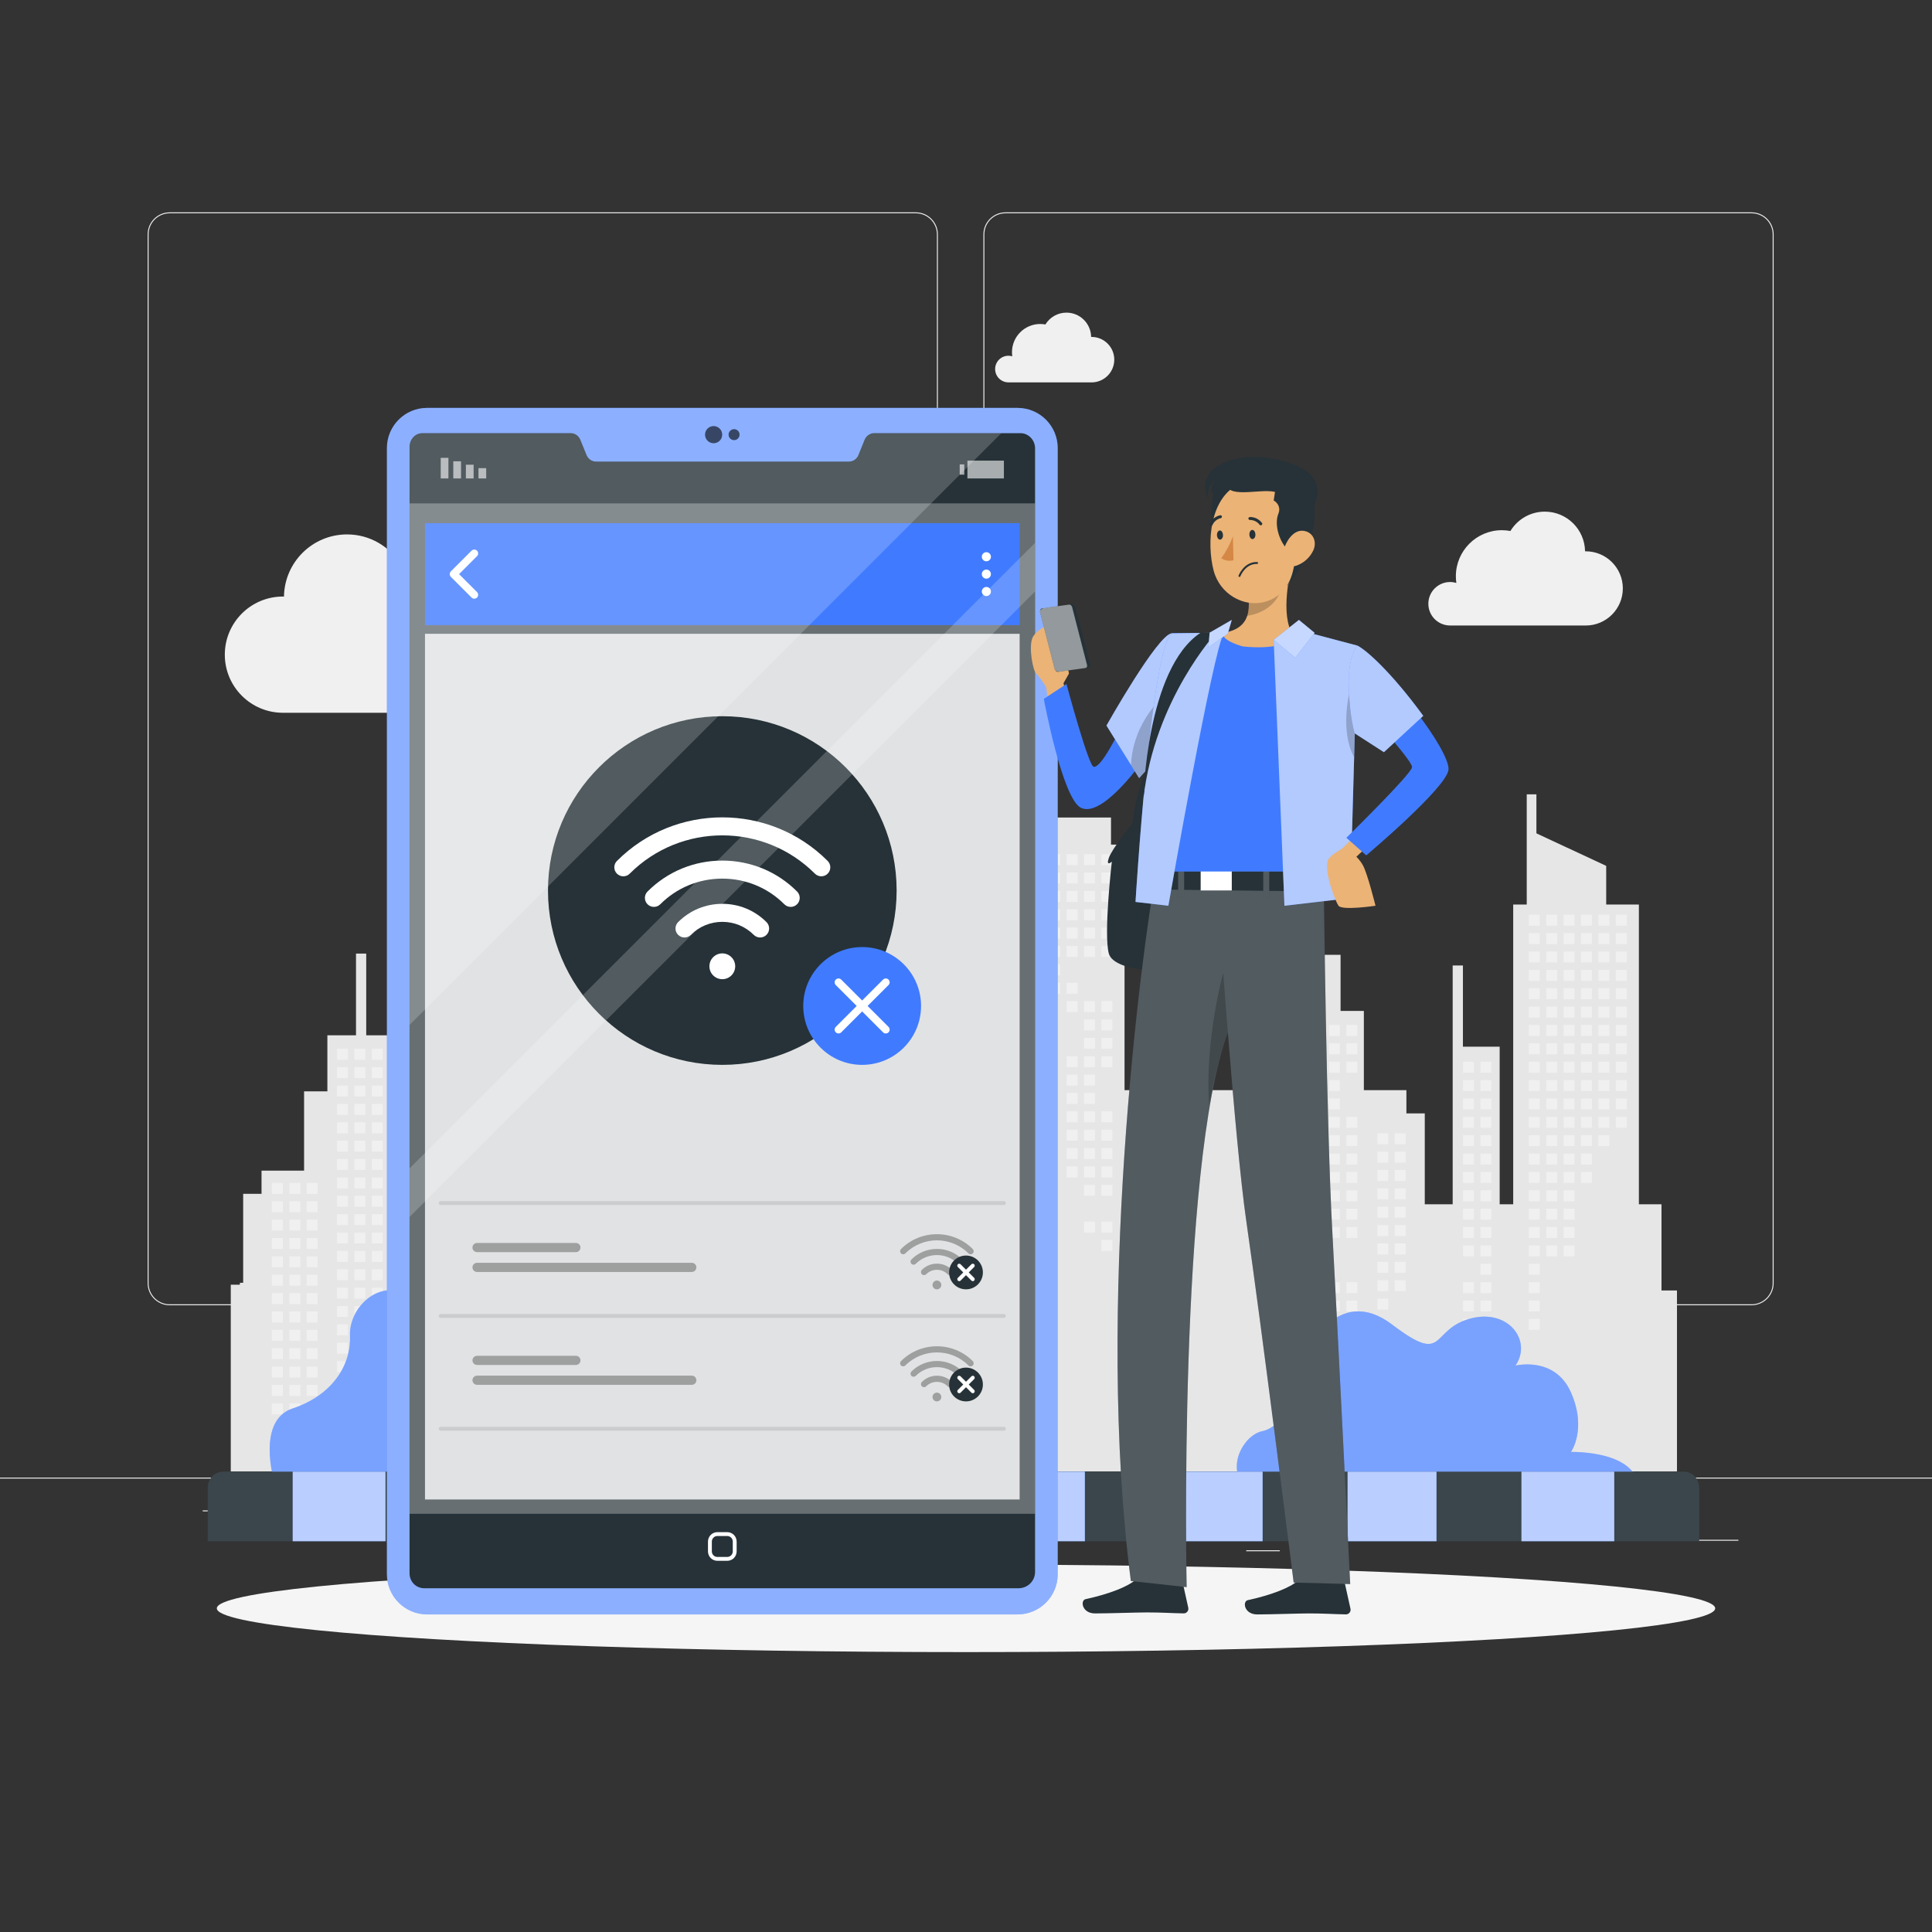 <?xml version="1.0" encoding="utf-8"?>
<!-- Generator: Adobe Illustrator 27.5.0, SVG Export Plug-In . SVG Version: 6.00 Build 0)  -->
<svg version="1.1" xmlns="http://www.w3.org/2000/svg" xmlns:xlink="http://www.w3.org/1999/xlink" x="0px" y="0px"
	 viewBox="0 0 500 500" style="enable-background:new 0 0 500 500;" xml:space="preserve">
<rect x="0" y="0" width="500" height="500" fill="#333333" stroke="none"/>
<g id="Background_Complete">
	<g>
		<rect y="382.398" style="fill:#EBEBEB;" width="500" height="0.25"/>
		<rect x="416.779" y="398.494" style="fill:#EBEBEB;" width="33.122" height="0.25"/>
		<rect x="322.527" y="401.208" style="fill:#EBEBEB;" width="8.693" height="0.25"/>
		<rect x="396.586" y="389.208" style="fill:#EBEBEB;" width="19.192" height="0.25"/>
		<rect x="52.459" y="390.888" style="fill:#EBEBEB;" width="43.193" height="0.25"/>
		<rect x="104.556" y="390.888" style="fill:#EBEBEB;" width="6.333" height="0.25"/>
		<rect x="131.471" y="395.111" style="fill:#EBEBEB;" width="93.676" height="0.25"/>
		<path style="fill:#EBEBEB;" d="M237.014,337.8H43.915c-3.147,0-5.708-2.561-5.708-5.708V60.66c0-3.147,2.561-5.708,5.708-5.708
			h193.099c3.146,0,5.707,2.561,5.707,5.708v271.432C242.721,335.239,240.16,337.8,237.014,337.8z M43.915,55.203
			c-3.01,0-5.458,2.448-5.458,5.458v271.432c0,3.01,2.448,5.458,5.458,5.458h193.099c3.009,0,5.457-2.448,5.457-5.458V60.66
			c0-3.009-2.448-5.458-5.457-5.458H43.915z"/>
		<path style="fill:#EBEBEB;" d="M453.31,337.8H260.212c-3.147,0-5.707-2.561-5.707-5.708V60.66c0-3.147,2.561-5.708,5.707-5.708
			H453.31c3.148,0,5.708,2.561,5.708,5.708v271.432C459.019,335.239,456.458,337.8,453.31,337.8z M260.212,55.203
			c-3.009,0-5.457,2.448-5.457,5.458v271.432c0,3.01,2.448,5.458,5.457,5.458H453.31c3.01,0,5.458-2.448,5.458-5.458V60.66
			c0-3.009-2.448-5.458-5.458-5.458H260.212z"/>
	</g>
	<g>
		<polygon style="fill:#E6E6E6;" points="433.999,380.794 433.999,333.973 429.996,333.973 429.996,311.664 424.143,311.664 
			424.143,234.098 415.684,234.098 415.684,224.09 397.621,215.666 397.621,205.574 395.119,205.574 395.119,234.098 
			391.616,234.098 391.616,311.664 388.113,311.664 388.113,270.88 378.605,270.88 378.605,249.862 375.951,249.862 
			375.951,311.664 368.73,311.664 368.73,288.144 363.976,288.144 363.976,282.139 352.966,282.139 352.966,261.622 
			346.938,261.622 346.938,247.109 339.526,247.109 339.526,225.966 336.882,225.966 336.882,247.109 329.47,247.109 
			329.47,261.622 323.441,261.622 323.441,282.139 312.432,282.139 312.432,288.144 307.678,288.144 307.678,311.664 
			302.039,311.664 302.039,282.139 291.03,282.139 291.03,218.585 287.527,218.585 287.527,211.579 264.007,211.579 
			264.007,218.585 259.003,218.585 259.003,264.625 238.986,264.625 238.986,269.128 231.479,269.128 231.479,272.631 
			238.986,272.631 238.986,290.647 217.968,290.647 217.968,230.596 213.464,230.596 213.464,217.835 203.706,217.835 
			203.706,172.546 200.953,172.546 200.953,217.835 193.947,217.835 193.947,230.596 152.874,230.596 152.874,226.395 
			150.372,226.395 150.372,254.919 146.869,254.919 146.869,255.42 144.765,255.42 144.765,283.944 141.262,283.944 
			141.262,291.701 133.858,291.701 133.858,270.683 131.205,270.683 131.205,320.726 128.251,320.726 128.251,299.708 
			125.597,299.708 125.597,332.486 123.983,332.486 123.983,308.966 119.229,308.966 119.229,302.96 108.22,302.96 108.22,282.443 
			102.191,282.443 102.191,267.931 94.78,267.931 94.78,246.788 92.135,246.788 92.135,267.931 84.724,267.931 84.724,282.443 
			78.695,282.443 78.695,302.96 67.685,302.96 67.685,308.966 62.931,308.966 62.931,331.985 62.078,331.985 62.078,332.486 
			59.724,332.486 59.724,380.794 		"/>
		<g>
			<rect x="175.791" y="233.402" style="fill:#F0F0F0;" width="2.836" height="2.836"/>
			<rect x="175.791" y="238.156" style="fill:#F0F0F0;" width="2.836" height="2.836"/>
			<rect x="175.791" y="257.172" style="fill:#F0F0F0;" width="2.836" height="2.836"/>
			<rect x="175.791" y="261.926" style="fill:#F0F0F0;" width="2.836" height="2.836"/>
			<rect x="175.791" y="266.68" style="fill:#F0F0F0;" width="2.836" height="2.836"/>
			<rect x="175.791" y="280.942" style="fill:#F0F0F0;" width="2.836" height="2.836"/>
			<rect x="175.791" y="285.696" style="fill:#F0F0F0;" width="2.836" height="2.836"/>
			<rect x="180.295" y="252.418" style="fill:#F0F0F0;" width="2.836" height="2.836"/>
			<rect x="180.295" y="257.172" style="fill:#F0F0F0;" width="2.836" height="2.836"/>
			<rect x="180.295" y="261.926" style="fill:#F0F0F0;" width="2.836" height="2.836"/>
			<rect x="180.295" y="266.68" style="fill:#F0F0F0;" width="2.836" height="2.836"/>
			<rect x="180.295" y="271.434" style="fill:#F0F0F0;" width="2.836" height="2.836"/>
			<rect x="180.295" y="280.942" style="fill:#F0F0F0;" width="2.836" height="2.836"/>
			<rect x="180.295" y="285.696" style="fill:#F0F0F0;" width="2.836" height="2.836"/>
			<rect x="184.799" y="233.402" style="fill:#F0F0F0;" width="2.836" height="2.836"/>
			<rect x="184.799" y="238.156" style="fill:#F0F0F0;" width="2.836" height="2.836"/>
			<rect x="184.799" y="242.91" style="fill:#F0F0F0;" width="2.836" height="2.836"/>
			<rect x="184.799" y="247.664" style="fill:#F0F0F0;" width="2.836" height="2.836"/>
			<rect x="184.799" y="252.418" style="fill:#F0F0F0;" width="2.836" height="2.836"/>
			<rect x="184.799" y="257.172" style="fill:#F0F0F0;" width="2.836" height="2.836"/>
			<rect x="184.799" y="261.926" style="fill:#F0F0F0;" width="2.836" height="2.836"/>
			<rect x="184.799" y="266.68" style="fill:#F0F0F0;" width="2.836" height="2.836"/>
			<rect x="184.799" y="271.434" style="fill:#F0F0F0;" width="2.836" height="2.836"/>
			<rect x="184.799" y="276.188" style="fill:#F0F0F0;" width="2.836" height="2.836"/>
			<rect x="184.799" y="285.696" style="fill:#F0F0F0;" width="2.836" height="2.836"/>
			<rect x="189.303" y="233.402" style="fill:#F0F0F0;" width="2.836" height="2.836"/>
			<rect x="189.303" y="238.156" style="fill:#F0F0F0;" width="2.836" height="2.836"/>
			<rect x="189.303" y="242.91" style="fill:#F0F0F0;" width="2.836" height="2.836"/>
			<rect x="189.303" y="247.664" style="fill:#F0F0F0;" width="2.836" height="2.836"/>
			<rect x="189.303" y="252.418" style="fill:#F0F0F0;" width="2.836" height="2.836"/>
			<rect x="189.303" y="257.172" style="fill:#F0F0F0;" width="2.836" height="2.836"/>
			<rect x="189.303" y="261.926" style="fill:#F0F0F0;" width="2.836" height="2.836"/>
			<rect x="189.303" y="304.712" style="fill:#F0F0F0;" width="2.836" height="2.836"/>
			<rect x="193.807" y="233.402" style="fill:#F0F0F0;" width="2.836" height="2.836"/>
			<rect x="193.807" y="238.156" style="fill:#F0F0F0;" width="2.836" height="2.836"/>
			<rect x="193.807" y="242.91" style="fill:#F0F0F0;" width="2.836" height="2.836"/>
			<rect x="193.807" y="247.664" style="fill:#F0F0F0;" width="2.836" height="2.836"/>
			<rect x="193.807" y="252.418" style="fill:#F0F0F0;" width="2.836" height="2.836"/>
			<rect x="193.807" y="257.172" style="fill:#F0F0F0;" width="2.836" height="2.836"/>
			<rect x="193.807" y="261.926" style="fill:#F0F0F0;" width="2.836" height="2.836"/>
			<rect x="193.807" y="266.68" style="fill:#F0F0F0;" width="2.836" height="2.836"/>
			<rect x="193.807" y="295.204" style="fill:#F0F0F0;" width="2.836" height="2.836"/>
			<rect x="193.807" y="299.958" style="fill:#F0F0F0;" width="2.836" height="2.836"/>
			<rect x="193.807" y="304.712" style="fill:#F0F0F0;" width="2.836" height="2.836"/>
			<rect x="193.807" y="309.466" style="fill:#F0F0F0;" width="2.836" height="2.836"/>
			<rect x="193.807" y="328.483" style="fill:#F0F0F0;" width="2.836" height="2.836"/>
			<rect x="198.311" y="233.402" style="fill:#F0F0F0;" width="2.836" height="2.836"/>
			<rect x="198.311" y="238.156" style="fill:#F0F0F0;" width="2.836" height="2.836"/>
			<rect x="198.311" y="242.91" style="fill:#F0F0F0;" width="2.836" height="2.836"/>
			<rect x="198.311" y="247.664" style="fill:#F0F0F0;" width="2.836" height="2.836"/>
			<rect x="198.311" y="252.418" style="fill:#F0F0F0;" width="2.836" height="2.836"/>
			<rect x="198.311" y="257.172" style="fill:#F0F0F0;" width="2.836" height="2.836"/>
			<rect x="198.311" y="261.926" style="fill:#F0F0F0;" width="2.836" height="2.836"/>
			<rect x="198.311" y="266.68" style="fill:#F0F0F0;" width="2.836" height="2.836"/>
			<rect x="198.311" y="271.434" style="fill:#F0F0F0;" width="2.836" height="2.836"/>
			<rect x="198.311" y="276.188" style="fill:#F0F0F0;" width="2.836" height="2.836"/>
			<rect x="198.311" y="290.45" style="fill:#F0F0F0;" width="2.836" height="2.836"/>
			<rect x="198.311" y="295.204" style="fill:#F0F0F0;" width="2.836" height="2.836"/>
			<rect x="198.311" y="299.958" style="fill:#F0F0F0;" width="2.836" height="2.836"/>
			<rect x="198.311" y="304.712" style="fill:#F0F0F0;" width="2.836" height="2.836"/>
			<rect x="198.311" y="309.466" style="fill:#F0F0F0;" width="2.836" height="2.836"/>
			<rect x="198.311" y="328.483" style="fill:#F0F0F0;" width="2.836" height="2.836"/>
			<rect x="202.814" y="233.402" style="fill:#F0F0F0;" width="2.836" height="2.836"/>
			<rect x="202.814" y="238.156" style="fill:#F0F0F0;" width="2.836" height="2.836"/>
			<rect x="202.814" y="242.91" style="fill:#F0F0F0;" width="2.836" height="2.836"/>
			<rect x="202.814" y="247.664" style="fill:#F0F0F0;" width="2.836" height="2.836"/>
			<rect x="202.814" y="252.418" style="fill:#F0F0F0;" width="2.836" height="2.836"/>
			<rect x="202.814" y="257.172" style="fill:#F0F0F0;" width="2.836" height="2.836"/>
			<rect x="202.814" y="261.926" style="fill:#F0F0F0;" width="2.836" height="2.836"/>
			<rect x="202.814" y="266.68" style="fill:#F0F0F0;" width="2.836" height="2.836"/>
			<rect x="202.814" y="271.434" style="fill:#F0F0F0;" width="2.836" height="2.836"/>
			<rect x="202.814" y="276.188" style="fill:#F0F0F0;" width="2.836" height="2.836"/>
			<rect x="202.814" y="280.942" style="fill:#F0F0F0;" width="2.836" height="2.836"/>
			<rect x="202.814" y="285.696" style="fill:#F0F0F0;" width="2.836" height="2.836"/>
			<rect x="202.814" y="290.45" style="fill:#F0F0F0;" width="2.836" height="2.836"/>
			<rect x="202.814" y="295.204" style="fill:#F0F0F0;" width="2.836" height="2.836"/>
			<rect x="202.814" y="299.958" style="fill:#F0F0F0;" width="2.836" height="2.836"/>
			<rect x="202.814" y="304.712" style="fill:#F0F0F0;" width="2.836" height="2.836"/>
			<rect x="202.814" y="309.466" style="fill:#F0F0F0;" width="2.836" height="2.836"/>
			<rect x="202.814" y="314.22" style="fill:#F0F0F0;" width="2.836" height="2.836"/>
			<rect x="207.318" y="233.402" style="fill:#F0F0F0;" width="2.836" height="2.836"/>
			<rect x="207.318" y="238.156" style="fill:#F0F0F0;" width="2.836" height="2.836"/>
			<rect x="207.318" y="242.91" style="fill:#F0F0F0;" width="2.836" height="2.836"/>
			<rect x="207.318" y="247.664" style="fill:#F0F0F0;" width="2.836" height="2.836"/>
			<rect x="207.318" y="252.418" style="fill:#F0F0F0;" width="2.836" height="2.836"/>
			<rect x="207.318" y="257.172" style="fill:#F0F0F0;" width="2.836" height="2.836"/>
			<rect x="207.318" y="261.926" style="fill:#F0F0F0;" width="2.836" height="2.836"/>
			<rect x="207.318" y="266.68" style="fill:#F0F0F0;" width="2.836" height="2.836"/>
			<rect x="207.318" y="271.434" style="fill:#F0F0F0;" width="2.836" height="2.836"/>
			<rect x="207.318" y="276.188" style="fill:#F0F0F0;" width="2.836" height="2.836"/>
			<rect x="207.318" y="290.45" style="fill:#F0F0F0;" width="2.836" height="2.836"/>
			<rect x="207.318" y="295.204" style="fill:#F0F0F0;" width="2.836" height="2.836"/>
			<rect x="207.318" y="299.958" style="fill:#F0F0F0;" width="2.836" height="2.836"/>
			<rect x="207.318" y="304.712" style="fill:#F0F0F0;" width="2.836" height="2.836"/>
			<rect x="211.822" y="233.402" style="fill:#F0F0F0;" width="2.836" height="2.836"/>
			<rect x="211.822" y="238.156" style="fill:#F0F0F0;" width="2.836" height="2.836"/>
			<rect x="211.822" y="242.91" style="fill:#F0F0F0;" width="2.836" height="2.836"/>
			<rect x="211.822" y="247.664" style="fill:#F0F0F0;" width="2.836" height="2.836"/>
			<rect x="211.822" y="252.418" style="fill:#F0F0F0;" width="2.836" height="2.836"/>
			<rect x="211.822" y="257.172" style="fill:#F0F0F0;" width="2.836" height="2.836"/>
			<rect x="211.822" y="261.926" style="fill:#F0F0F0;" width="2.836" height="2.836"/>
			<rect x="211.822" y="266.68" style="fill:#F0F0F0;" width="2.836" height="2.836"/>
			<rect x="211.822" y="271.434" style="fill:#F0F0F0;" width="2.836" height="2.836"/>
			<rect x="211.822" y="276.188" style="fill:#F0F0F0;" width="2.836" height="2.836"/>
			<rect x="211.822" y="290.45" style="fill:#F0F0F0;" width="2.836" height="2.836"/>
			<rect x="211.822" y="295.204" style="fill:#F0F0F0;" width="2.836" height="2.836"/>
			<rect x="211.822" y="299.958" style="fill:#F0F0F0;" width="2.836" height="2.836"/>
			<rect x="262.532" y="221.058" style="fill:#F0F0F0;" width="2.836" height="2.836"/>
			<rect x="262.532" y="225.812" style="fill:#F0F0F0;" width="2.836" height="2.836"/>
			<rect x="262.532" y="230.566" style="fill:#F0F0F0;" width="2.836" height="2.836"/>
			<rect x="262.532" y="235.32" style="fill:#F0F0F0;" width="2.836" height="2.836"/>
			<rect x="262.532" y="240.074" style="fill:#F0F0F0;" width="2.836" height="2.836"/>
			<rect x="262.532" y="244.828" style="fill:#F0F0F0;" width="2.836" height="2.836"/>
			<rect x="262.532" y="249.582" style="fill:#F0F0F0;" width="2.836" height="2.836"/>
			<rect x="262.532" y="254.336" style="fill:#F0F0F0;" width="2.836" height="2.836"/>
			<rect x="262.532" y="268.598" style="fill:#F0F0F0;" width="2.836" height="2.836"/>
			<rect x="262.532" y="273.352" style="fill:#F0F0F0;" width="2.836" height="2.836"/>
			<rect x="267.036" y="221.058" style="fill:#F0F0F0;" width="2.836" height="2.836"/>
			<rect x="267.036" y="225.812" style="fill:#F0F0F0;" width="2.836" height="2.836"/>
			<rect x="267.036" y="230.566" style="fill:#F0F0F0;" width="2.836" height="2.836"/>
			<rect x="267.036" y="235.32" style="fill:#F0F0F0;" width="2.836" height="2.836"/>
			<rect x="267.036" y="240.074" style="fill:#F0F0F0;" width="2.836" height="2.836"/>
			<rect x="267.036" y="244.828" style="fill:#F0F0F0;" width="2.836" height="2.836"/>
			<rect x="267.036" y="249.582" style="fill:#F0F0F0;" width="2.836" height="2.836"/>
			<rect x="267.036" y="254.336" style="fill:#F0F0F0;" width="2.836" height="2.836"/>
			<rect x="267.036" y="273.352" style="fill:#F0F0F0;" width="2.836" height="2.836"/>
			<rect x="271.539" y="221.058" style="fill:#F0F0F0;" width="2.836" height="2.836"/>
			<rect x="271.539" y="225.812" style="fill:#F0F0F0;" width="2.836" height="2.836"/>
			<rect x="271.539" y="230.566" style="fill:#F0F0F0;" width="2.836" height="2.836"/>
			<rect x="271.539" y="235.32" style="fill:#F0F0F0;" width="2.836" height="2.836"/>
			<rect x="271.539" y="240.074" style="fill:#F0F0F0;" width="2.836" height="2.836"/>
			<rect x="271.539" y="244.828" style="fill:#F0F0F0;" width="2.836" height="2.836"/>
			<rect x="271.539" y="249.582" style="fill:#F0F0F0;" width="2.836" height="2.836"/>
			<rect x="271.539" y="254.336" style="fill:#F0F0F0;" width="2.836" height="2.836"/>
			<rect x="276.043" y="221.058" style="fill:#F0F0F0;" width="2.836" height="2.836"/>
			<rect x="276.043" y="225.812" style="fill:#F0F0F0;" width="2.836" height="2.836"/>
			<rect x="276.043" y="230.566" style="fill:#F0F0F0;" width="2.836" height="2.836"/>
			<rect x="276.043" y="235.32" style="fill:#F0F0F0;" width="2.836" height="2.836"/>
			<rect x="276.043" y="240.074" style="fill:#F0F0F0;" width="2.836" height="2.836"/>
			<rect x="276.043" y="244.828" style="fill:#F0F0F0;" width="2.836" height="2.836"/>
			<rect x="276.043" y="254.336" style="fill:#F0F0F0;" width="2.836" height="2.836"/>
			<rect x="276.043" y="259.09" style="fill:#F0F0F0;" width="2.836" height="2.836"/>
			<rect x="276.043" y="273.352" style="fill:#F0F0F0;" width="2.836" height="2.836"/>
			<rect x="276.043" y="278.106" style="fill:#F0F0F0;" width="2.836" height="2.836"/>
			<rect x="276.043" y="282.86" style="fill:#F0F0F0;" width="2.836" height="2.836"/>
			<rect x="276.043" y="287.614" style="fill:#F0F0F0;" width="2.836" height="2.836"/>
			<rect x="276.043" y="292.368" style="fill:#F0F0F0;" width="2.836" height="2.836"/>
			<rect x="276.043" y="297.122" style="fill:#F0F0F0;" width="2.836" height="2.836"/>
			<rect x="276.043" y="301.876" style="fill:#F0F0F0;" width="2.836" height="2.836"/>
			<rect x="280.547" y="221.058" style="fill:#F0F0F0;" width="2.836" height="2.836"/>
			<rect x="280.547" y="225.812" style="fill:#F0F0F0;" width="2.836" height="2.836"/>
			<rect x="280.547" y="230.566" style="fill:#F0F0F0;" width="2.836" height="2.836"/>
			<rect x="280.547" y="235.32" style="fill:#F0F0F0;" width="2.836" height="2.836"/>
			<rect x="280.547" y="240.074" style="fill:#F0F0F0;" width="2.836" height="2.836"/>
			<rect x="280.547" y="244.828" style="fill:#F0F0F0;" width="2.836" height="2.836"/>
			<rect x="280.547" y="259.09" style="fill:#F0F0F0;" width="2.836" height="2.836"/>
			<rect x="280.547" y="263.844" style="fill:#F0F0F0;" width="2.836" height="2.836"/>
			<rect x="280.547" y="268.598" style="fill:#F0F0F0;" width="2.836" height="2.836"/>
			<rect x="280.547" y="273.352" style="fill:#F0F0F0;" width="2.836" height="2.836"/>
			<rect x="280.547" y="278.106" style="fill:#F0F0F0;" width="2.836" height="2.836"/>
			<rect x="280.547" y="282.86" style="fill:#F0F0F0;" width="2.836" height="2.836"/>
			<rect x="280.547" y="287.614" style="fill:#F0F0F0;" width="2.836" height="2.836"/>
			<rect x="280.547" y="292.368" style="fill:#F0F0F0;" width="2.836" height="2.836"/>
			<rect x="280.547" y="297.122" style="fill:#F0F0F0;" width="2.836" height="2.836"/>
			<rect x="280.547" y="301.876" style="fill:#F0F0F0;" width="2.836" height="2.836"/>
			<rect x="280.547" y="306.631" style="fill:#F0F0F0;" width="2.836" height="2.836"/>
			<rect x="280.547" y="316.139" style="fill:#F0F0F0;" width="2.836" height="2.836"/>
			<rect x="285.051" y="221.058" style="fill:#F0F0F0;" width="2.836" height="2.836"/>
			<rect x="285.051" y="225.812" style="fill:#F0F0F0;" width="2.836" height="2.836"/>
			<rect x="285.051" y="230.566" style="fill:#F0F0F0;" width="2.836" height="2.836"/>
			<rect x="285.051" y="235.32" style="fill:#F0F0F0;" width="2.836" height="2.836"/>
			<rect x="285.051" y="240.074" style="fill:#F0F0F0;" width="2.836" height="2.836"/>
			<rect x="285.051" y="244.828" style="fill:#F0F0F0;" width="2.836" height="2.836"/>
			<rect x="285.051" y="259.09" style="fill:#F0F0F0;" width="2.836" height="2.836"/>
			<rect x="285.051" y="263.844" style="fill:#F0F0F0;" width="2.836" height="2.836"/>
			<rect x="285.051" y="268.598" style="fill:#F0F0F0;" width="2.836" height="2.836"/>
			<rect x="285.051" y="273.352" style="fill:#F0F0F0;" width="2.836" height="2.836"/>
			<rect x="285.051" y="287.614" style="fill:#F0F0F0;" width="2.836" height="2.836"/>
			<rect x="285.051" y="292.368" style="fill:#F0F0F0;" width="2.836" height="2.836"/>
			<rect x="285.051" y="297.122" style="fill:#F0F0F0;" width="2.836" height="2.836"/>
			<rect x="285.051" y="301.876" style="fill:#F0F0F0;" width="2.836" height="2.836"/>
			<rect x="285.051" y="306.631" style="fill:#F0F0F0;" width="2.836" height="2.836"/>
			<rect x="285.051" y="316.139" style="fill:#F0F0F0;" width="2.836" height="2.836"/>
			<rect x="285.051" y="320.893" style="fill:#F0F0F0;" width="2.836" height="2.836"/>
			<rect x="325.919" y="265.262" style="fill:#F0F0F0;" width="2.836" height="2.836"/>
			<rect x="325.919" y="270.016" style="fill:#F0F0F0;" width="2.836" height="2.836"/>
			<rect x="325.919" y="274.77" style="fill:#F0F0F0;" width="2.836" height="2.836"/>
			<rect x="325.919" y="279.524" style="fill:#F0F0F0;" width="2.836" height="2.836"/>
			<rect x="325.919" y="284.278" style="fill:#F0F0F0;" width="2.836" height="2.836"/>
			<rect x="325.919" y="289.032" style="fill:#F0F0F0;" width="2.836" height="2.836"/>
			<rect x="325.919" y="293.786" style="fill:#F0F0F0;" width="2.836" height="2.836"/>
			<rect x="325.919" y="308.049" style="fill:#F0F0F0;" width="2.836" height="2.836"/>
			<rect x="325.919" y="312.803" style="fill:#F0F0F0;" width="2.836" height="2.836"/>
			<rect x="325.919" y="317.557" style="fill:#F0F0F0;" width="2.836" height="2.836"/>
			<rect x="330.423" y="265.262" style="fill:#F0F0F0;" width="2.836" height="2.836"/>
			<rect x="330.423" y="270.016" style="fill:#F0F0F0;" width="2.836" height="2.836"/>
			<rect x="330.423" y="274.77" style="fill:#F0F0F0;" width="2.836" height="2.836"/>
			<rect x="330.423" y="279.524" style="fill:#F0F0F0;" width="2.836" height="2.836"/>
			<rect x="330.423" y="284.278" style="fill:#F0F0F0;" width="2.836" height="2.836"/>
			<rect x="330.423" y="289.032" style="fill:#F0F0F0;" width="2.836" height="2.836"/>
			<rect x="330.423" y="293.786" style="fill:#F0F0F0;" width="2.836" height="2.836"/>
			<rect x="334.927" y="265.262" style="fill:#F0F0F0;" width="2.836" height="2.836"/>
			<rect x="334.927" y="270.016" style="fill:#F0F0F0;" width="2.836" height="2.836"/>
			<rect x="334.927" y="274.77" style="fill:#F0F0F0;" width="2.836" height="2.836"/>
			<rect x="334.927" y="279.524" style="fill:#F0F0F0;" width="2.836" height="2.836"/>
			<rect x="334.927" y="284.278" style="fill:#F0F0F0;" width="2.836" height="2.836"/>
			<rect x="334.927" y="289.032" style="fill:#F0F0F0;" width="2.836" height="2.836"/>
			<rect x="334.927" y="293.786" style="fill:#F0F0F0;" width="2.836" height="2.836"/>
			<rect x="339.431" y="265.262" style="fill:#F0F0F0;" width="2.836" height="2.836"/>
			<rect x="339.431" y="270.016" style="fill:#F0F0F0;" width="2.836" height="2.836"/>
			<rect x="339.431" y="274.77" style="fill:#F0F0F0;" width="2.836" height="2.836"/>
			<rect x="339.431" y="279.524" style="fill:#F0F0F0;" width="2.836" height="2.836"/>
			<rect x="339.431" y="284.278" style="fill:#F0F0F0;" width="2.836" height="2.836"/>
			<rect x="339.431" y="289.032" style="fill:#F0F0F0;" width="2.836" height="2.836"/>
			<rect x="339.431" y="293.786" style="fill:#F0F0F0;" width="2.836" height="2.836"/>
			<rect x="339.431" y="298.54" style="fill:#F0F0F0;" width="2.836" height="2.836"/>
			<rect x="339.431" y="303.294" style="fill:#F0F0F0;" width="2.836" height="2.836"/>
			<rect x="339.431" y="308.049" style="fill:#F0F0F0;" width="2.836" height="2.836"/>
			<rect x="339.431" y="312.803" style="fill:#F0F0F0;" width="2.836" height="2.836"/>
			<rect x="343.935" y="265.262" style="fill:#F0F0F0;" width="2.836" height="2.836"/>
			<rect x="343.935" y="270.016" style="fill:#F0F0F0;" width="2.836" height="2.836"/>
			<rect x="343.935" y="274.77" style="fill:#F0F0F0;" width="2.836" height="2.836"/>
			<rect x="343.935" y="279.524" style="fill:#F0F0F0;" width="2.836" height="2.836"/>
			<rect x="343.935" y="284.278" style="fill:#F0F0F0;" width="2.836" height="2.836"/>
			<rect x="343.935" y="289.032" style="fill:#F0F0F0;" width="2.836" height="2.836"/>
			<rect x="343.935" y="293.786" style="fill:#F0F0F0;" width="2.836" height="2.836"/>
			<rect x="343.935" y="298.54" style="fill:#F0F0F0;" width="2.836" height="2.836"/>
			<rect x="343.935" y="303.294" style="fill:#F0F0F0;" width="2.836" height="2.836"/>
			<rect x="343.935" y="308.049" style="fill:#F0F0F0;" width="2.836" height="2.836"/>
			<rect x="343.935" y="312.803" style="fill:#F0F0F0;" width="2.836" height="2.836"/>
			<rect x="343.935" y="317.557" style="fill:#F0F0F0;" width="2.836" height="2.836"/>
			<rect x="343.935" y="331.819" style="fill:#F0F0F0;" width="2.836" height="2.836"/>
			<rect x="343.935" y="336.573" style="fill:#F0F0F0;" width="2.836" height="2.836"/>
			<rect x="348.438" y="265.262" style="fill:#F0F0F0;" width="2.836" height="2.836"/>
			<rect x="348.438" y="270.016" style="fill:#F0F0F0;" width="2.836" height="2.836"/>
			<rect x="348.438" y="274.77" style="fill:#F0F0F0;" width="2.836" height="2.836"/>
			<rect x="348.438" y="289.032" style="fill:#F0F0F0;" width="2.836" height="2.836"/>
			<rect x="348.438" y="293.786" style="fill:#F0F0F0;" width="2.836" height="2.836"/>
			<rect x="348.438" y="298.54" style="fill:#F0F0F0;" width="2.836" height="2.836"/>
			<rect x="348.438" y="303.294" style="fill:#F0F0F0;" width="2.836" height="2.836"/>
			<rect x="348.438" y="308.049" style="fill:#F0F0F0;" width="2.836" height="2.836"/>
			<rect x="348.438" y="312.803" style="fill:#F0F0F0;" width="2.836" height="2.836"/>
			<rect x="348.438" y="317.557" style="fill:#F0F0F0;" width="2.836" height="2.836"/>
			<rect x="348.438" y="331.819" style="fill:#F0F0F0;" width="2.836" height="2.836"/>
			<rect x="348.438" y="336.573" style="fill:#F0F0F0;" width="2.836" height="2.836"/>
			<rect x="348.438" y="341.327" style="fill:#F0F0F0;" width="2.836" height="2.836"/>
			<rect x="395.645" y="236.738" style="fill:#F0F0F0;" width="2.836" height="2.836"/>
			<rect x="395.645" y="241.492" style="fill:#F0F0F0;" width="2.836" height="2.836"/>
			<rect x="395.645" y="246.246" style="fill:#F0F0F0;" width="2.836" height="2.836"/>
			<rect x="395.645" y="251" style="fill:#F0F0F0;" width="2.836" height="2.836"/>
			<rect x="395.645" y="255.754" style="fill:#F0F0F0;" width="2.836" height="2.836"/>
			<rect x="395.645" y="260.508" style="fill:#F0F0F0;" width="2.836" height="2.836"/>
			<rect x="395.645" y="265.262" style="fill:#F0F0F0;" width="2.836" height="2.836"/>
			<rect x="395.645" y="270.016" style="fill:#F0F0F0;" width="2.836" height="2.836"/>
			<rect x="395.645" y="274.77" style="fill:#F0F0F0;" width="2.836" height="2.836"/>
			<rect x="395.645" y="279.524" style="fill:#F0F0F0;" width="2.836" height="2.836"/>
			<rect x="395.645" y="284.278" style="fill:#F0F0F0;" width="2.836" height="2.836"/>
			<rect x="395.645" y="289.032" style="fill:#F0F0F0;" width="2.836" height="2.836"/>
			<rect x="395.645" y="293.786" style="fill:#F0F0F0;" width="2.836" height="2.836"/>
			<rect x="395.645" y="298.54" style="fill:#F0F0F0;" width="2.836" height="2.836"/>
			<rect x="395.645" y="303.294" style="fill:#F0F0F0;" width="2.836" height="2.836"/>
			<rect x="395.645" y="308.049" style="fill:#F0F0F0;" width="2.836" height="2.836"/>
			<rect x="395.645" y="312.803" style="fill:#F0F0F0;" width="2.836" height="2.836"/>
			<rect x="395.645" y="317.557" style="fill:#F0F0F0;" width="2.836" height="2.836"/>
			<rect x="395.645" y="322.311" style="fill:#F0F0F0;" width="2.836" height="2.836"/>
			<rect x="395.645" y="327.065" style="fill:#F0F0F0;" width="2.836" height="2.836"/>
			<rect x="395.645" y="331.819" style="fill:#F0F0F0;" width="2.836" height="2.836"/>
			<rect x="395.645" y="336.573" style="fill:#F0F0F0;" width="2.836" height="2.836"/>
			<rect x="395.645" y="341.327" style="fill:#F0F0F0;" width="2.836" height="2.836"/>
			<rect x="400.149" y="236.738" style="fill:#F0F0F0;" width="2.836" height="2.836"/>
			<rect x="400.149" y="241.492" style="fill:#F0F0F0;" width="2.836" height="2.836"/>
			<rect x="400.149" y="246.246" style="fill:#F0F0F0;" width="2.836" height="2.836"/>
			<rect x="400.149" y="251" style="fill:#F0F0F0;" width="2.836" height="2.836"/>
			<rect x="400.149" y="255.754" style="fill:#F0F0F0;" width="2.836" height="2.836"/>
			<rect x="400.149" y="260.508" style="fill:#F0F0F0;" width="2.836" height="2.836"/>
			<rect x="400.149" y="265.262" style="fill:#F0F0F0;" width="2.836" height="2.836"/>
			<rect x="400.149" y="270.016" style="fill:#F0F0F0;" width="2.836" height="2.836"/>
			<rect x="400.149" y="274.77" style="fill:#F0F0F0;" width="2.836" height="2.836"/>
			<rect x="400.149" y="279.524" style="fill:#F0F0F0;" width="2.836" height="2.836"/>
			<rect x="400.149" y="284.278" style="fill:#F0F0F0;" width="2.836" height="2.836"/>
			<rect x="400.149" y="289.032" style="fill:#F0F0F0;" width="2.836" height="2.836"/>
			<rect x="400.149" y="293.786" style="fill:#F0F0F0;" width="2.836" height="2.836"/>
			<rect x="400.149" y="298.54" style="fill:#F0F0F0;" width="2.836" height="2.836"/>
			<rect x="400.149" y="303.294" style="fill:#F0F0F0;" width="2.836" height="2.836"/>
			<rect x="400.149" y="308.049" style="fill:#F0F0F0;" width="2.836" height="2.836"/>
			<rect x="400.149" y="312.803" style="fill:#F0F0F0;" width="2.836" height="2.836"/>
			<rect x="400.149" y="317.557" style="fill:#F0F0F0;" width="2.836" height="2.836"/>
			<rect x="400.149" y="322.311" style="fill:#F0F0F0;" width="2.836" height="2.836"/>
			<rect x="404.653" y="236.738" style="fill:#F0F0F0;" width="2.836" height="2.836"/>
			<rect x="404.653" y="241.492" style="fill:#F0F0F0;" width="2.836" height="2.836"/>
			<rect x="404.653" y="246.246" style="fill:#F0F0F0;" width="2.836" height="2.836"/>
			<rect x="404.653" y="251" style="fill:#F0F0F0;" width="2.836" height="2.836"/>
			<rect x="404.653" y="255.754" style="fill:#F0F0F0;" width="2.836" height="2.836"/>
			<rect x="404.653" y="260.508" style="fill:#F0F0F0;" width="2.836" height="2.836"/>
			<rect x="404.653" y="265.262" style="fill:#F0F0F0;" width="2.836" height="2.836"/>
			<rect x="404.653" y="270.016" style="fill:#F0F0F0;" width="2.836" height="2.836"/>
			<rect x="404.653" y="274.77" style="fill:#F0F0F0;" width="2.836" height="2.836"/>
			<rect x="404.653" y="279.524" style="fill:#F0F0F0;" width="2.836" height="2.836"/>
			<rect x="404.653" y="284.278" style="fill:#F0F0F0;" width="2.836" height="2.836"/>
			<rect x="404.653" y="289.032" style="fill:#F0F0F0;" width="2.836" height="2.836"/>
			<rect x="404.653" y="293.786" style="fill:#F0F0F0;" width="2.836" height="2.836"/>
			<rect x="404.653" y="298.54" style="fill:#F0F0F0;" width="2.836" height="2.836"/>
			<rect x="404.653" y="303.294" style="fill:#F0F0F0;" width="2.836" height="2.836"/>
			<rect x="404.653" y="308.049" style="fill:#F0F0F0;" width="2.836" height="2.836"/>
			<rect x="404.653" y="312.803" style="fill:#F0F0F0;" width="2.836" height="2.836"/>
			<rect x="404.653" y="317.557" style="fill:#F0F0F0;" width="2.836" height="2.836"/>
			<rect x="404.653" y="322.311" style="fill:#F0F0F0;" width="2.836" height="2.836"/>
			<rect x="409.157" y="236.738" style="fill:#F0F0F0;" width="2.836" height="2.836"/>
			<rect x="409.157" y="241.492" style="fill:#F0F0F0;" width="2.836" height="2.836"/>
			<rect x="409.157" y="246.246" style="fill:#F0F0F0;" width="2.836" height="2.836"/>
			<rect x="409.157" y="251" style="fill:#F0F0F0;" width="2.836" height="2.836"/>
			<rect x="409.157" y="255.754" style="fill:#F0F0F0;" width="2.836" height="2.836"/>
			<rect x="409.157" y="260.508" style="fill:#F0F0F0;" width="2.836" height="2.836"/>
			<rect x="409.157" y="265.262" style="fill:#F0F0F0;" width="2.836" height="2.836"/>
			<rect x="409.157" y="270.016" style="fill:#F0F0F0;" width="2.836" height="2.836"/>
			<rect x="409.157" y="274.77" style="fill:#F0F0F0;" width="2.836" height="2.836"/>
			<rect x="409.157" y="279.524" style="fill:#F0F0F0;" width="2.836" height="2.836"/>
			<rect x="409.157" y="284.278" style="fill:#F0F0F0;" width="2.836" height="2.836"/>
			<rect x="409.157" y="289.032" style="fill:#F0F0F0;" width="2.836" height="2.836"/>
			<rect x="409.157" y="293.786" style="fill:#F0F0F0;" width="2.836" height="2.836"/>
			<rect x="409.157" y="298.54" style="fill:#F0F0F0;" width="2.836" height="2.836"/>
			<rect x="409.157" y="303.294" style="fill:#F0F0F0;" width="2.836" height="2.836"/>
			<rect x="413.661" y="236.738" style="fill:#F0F0F0;" width="2.836" height="2.836"/>
			<rect x="413.661" y="241.492" style="fill:#F0F0F0;" width="2.836" height="2.836"/>
			<rect x="413.661" y="246.246" style="fill:#F0F0F0;" width="2.836" height="2.836"/>
			<rect x="413.661" y="251" style="fill:#F0F0F0;" width="2.836" height="2.836"/>
			<rect x="413.661" y="255.754" style="fill:#F0F0F0;" width="2.836" height="2.836"/>
			<rect x="413.661" y="260.508" style="fill:#F0F0F0;" width="2.836" height="2.836"/>
			<rect x="413.661" y="265.262" style="fill:#F0F0F0;" width="2.836" height="2.836"/>
			<rect x="413.661" y="270.016" style="fill:#F0F0F0;" width="2.836" height="2.836"/>
			<rect x="413.661" y="274.77" style="fill:#F0F0F0;" width="2.836" height="2.836"/>
			<rect x="413.661" y="279.524" style="fill:#F0F0F0;" width="2.836" height="2.836"/>
			<rect x="413.661" y="284.278" style="fill:#F0F0F0;" width="2.836" height="2.836"/>
			<rect x="413.661" y="289.032" style="fill:#F0F0F0;" width="2.836" height="2.836"/>
			<rect x="413.661" y="293.786" style="fill:#F0F0F0;" width="2.836" height="2.836"/>
			<rect x="418.164" y="236.738" style="fill:#F0F0F0;" width="2.836" height="2.836"/>
			<rect x="418.164" y="241.492" style="fill:#F0F0F0;" width="2.836" height="2.836"/>
			<rect x="418.164" y="246.246" style="fill:#F0F0F0;" width="2.836" height="2.836"/>
			<rect x="418.164" y="251" style="fill:#F0F0F0;" width="2.836" height="2.836"/>
			<rect x="418.164" y="255.754" style="fill:#F0F0F0;" width="2.836" height="2.836"/>
			<rect x="418.164" y="260.508" style="fill:#F0F0F0;" width="2.836" height="2.836"/>
			<rect x="418.164" y="265.262" style="fill:#F0F0F0;" width="2.836" height="2.836"/>
			<rect x="418.164" y="270.016" style="fill:#F0F0F0;" width="2.836" height="2.836"/>
			<rect x="418.164" y="274.77" style="fill:#F0F0F0;" width="2.836" height="2.836"/>
			<rect x="418.164" y="279.524" style="fill:#F0F0F0;" width="2.836" height="2.836"/>
			<rect x="418.164" y="284.278" style="fill:#F0F0F0;" width="2.836" height="2.836"/>
			<rect x="418.164" y="289.032" style="fill:#F0F0F0;" width="2.836" height="2.836"/>
			<rect x="87.216" y="271.434" style="fill:#F0F0F0;" width="2.836" height="2.836"/>
			<rect x="87.216" y="276.188" style="fill:#F0F0F0;" width="2.836" height="2.836"/>
			<rect x="87.216" y="280.942" style="fill:#F0F0F0;" width="2.836" height="2.836"/>
			<rect x="87.216" y="285.696" style="fill:#F0F0F0;" width="2.836" height="2.836"/>
			<rect x="87.216" y="290.45" style="fill:#F0F0F0;" width="2.836" height="2.836"/>
			<rect x="87.216" y="295.204" style="fill:#F0F0F0;" width="2.836" height="2.836"/>
			<rect x="87.216" y="299.958" style="fill:#F0F0F0;" width="2.836" height="2.836"/>
			<rect x="87.216" y="304.712" style="fill:#F0F0F0;" width="2.836" height="2.836"/>
			<rect x="87.216" y="309.466" style="fill:#F0F0F0;" width="2.836" height="2.836"/>
			<rect x="87.216" y="314.22" style="fill:#F0F0F0;" width="2.836" height="2.836"/>
			<rect x="87.216" y="318.974" style="fill:#F0F0F0;" width="2.836" height="2.836"/>
			<rect x="87.216" y="323.728" style="fill:#F0F0F0;" width="2.836" height="2.836"/>
			<rect x="87.216" y="328.483" style="fill:#F0F0F0;" width="2.836" height="2.836"/>
			<rect x="87.216" y="333.237" style="fill:#F0F0F0;" width="2.836" height="2.836"/>
			<rect x="87.216" y="337.991" style="fill:#F0F0F0;" width="2.836" height="2.836"/>
			<rect x="87.216" y="342.745" style="fill:#F0F0F0;" width="2.836" height="2.836"/>
			<rect x="87.216" y="347.499" style="fill:#F0F0F0;" width="2.836" height="2.836"/>
			<rect x="87.216" y="352.253" style="fill:#F0F0F0;" width="2.836" height="2.836"/>
			<rect x="87.216" y="357.007" style="fill:#F0F0F0;" width="2.836" height="2.836"/>
			<rect x="87.216" y="361.761" style="fill:#F0F0F0;" width="2.836" height="2.836"/>
			<rect x="91.72" y="271.434" style="fill:#F0F0F0;" width="2.836" height="2.836"/>
			<rect x="91.72" y="276.188" style="fill:#F0F0F0;" width="2.836" height="2.836"/>
			<rect x="91.72" y="280.942" style="fill:#F0F0F0;" width="2.836" height="2.836"/>
			<rect x="91.72" y="285.696" style="fill:#F0F0F0;" width="2.836" height="2.836"/>
			<rect x="91.72" y="290.45" style="fill:#F0F0F0;" width="2.836" height="2.836"/>
			<rect x="91.72" y="295.204" style="fill:#F0F0F0;" width="2.836" height="2.836"/>
			<rect x="91.72" y="299.958" style="fill:#F0F0F0;" width="2.836" height="2.836"/>
			<rect x="91.72" y="304.712" style="fill:#F0F0F0;" width="2.836" height="2.836"/>
			<rect x="91.72" y="309.466" style="fill:#F0F0F0;" width="2.836" height="2.836"/>
			<rect x="91.72" y="314.22" style="fill:#F0F0F0;" width="2.836" height="2.836"/>
			<rect x="91.72" y="318.974" style="fill:#F0F0F0;" width="2.836" height="2.836"/>
			<rect x="91.72" y="323.728" style="fill:#F0F0F0;" width="2.836" height="2.836"/>
			<rect x="91.72" y="328.483" style="fill:#F0F0F0;" width="2.836" height="2.836"/>
			<rect x="91.72" y="333.237" style="fill:#F0F0F0;" width="2.836" height="2.836"/>
			<rect x="91.72" y="337.991" style="fill:#F0F0F0;" width="2.836" height="2.836"/>
			<rect x="91.72" y="342.745" style="fill:#F0F0F0;" width="2.836" height="2.836"/>
			<rect x="91.72" y="347.499" style="fill:#F0F0F0;" width="2.836" height="2.836"/>
			<rect x="91.72" y="352.253" style="fill:#F0F0F0;" width="2.836" height="2.836"/>
			<rect x="96.223" y="271.434" style="fill:#F0F0F0;" width="2.836" height="2.836"/>
			<rect x="96.223" y="276.188" style="fill:#F0F0F0;" width="2.836" height="2.836"/>
			<rect x="96.223" y="280.942" style="fill:#F0F0F0;" width="2.836" height="2.836"/>
			<rect x="96.223" y="285.696" style="fill:#F0F0F0;" width="2.836" height="2.836"/>
			<rect x="96.223" y="290.45" style="fill:#F0F0F0;" width="2.836" height="2.836"/>
			<rect x="96.223" y="295.204" style="fill:#F0F0F0;" width="2.836" height="2.836"/>
			<rect x="96.223" y="299.958" style="fill:#F0F0F0;" width="2.836" height="2.836"/>
			<rect x="96.223" y="304.712" style="fill:#F0F0F0;" width="2.836" height="2.836"/>
			<rect x="96.223" y="309.466" style="fill:#F0F0F0;" width="2.836" height="2.836"/>
			<rect x="96.223" y="314.22" style="fill:#F0F0F0;" width="2.836" height="2.836"/>
			<rect x="96.223" y="318.974" style="fill:#F0F0F0;" width="2.836" height="2.836"/>
			<rect x="96.223" y="323.728" style="fill:#F0F0F0;" width="2.836" height="2.836"/>
			<rect x="96.223" y="328.483" style="fill:#F0F0F0;" width="2.836" height="2.836"/>
			<rect x="96.223" y="333.237" style="fill:#F0F0F0;" width="2.836" height="2.836"/>
			<rect x="96.223" y="337.991" style="fill:#F0F0F0;" width="2.836" height="2.836"/>
			<rect x="96.223" y="342.745" style="fill:#F0F0F0;" width="2.836" height="2.836"/>
			<rect x="96.223" y="347.499" style="fill:#F0F0F0;" width="2.836" height="2.836"/>
			<rect x="96.223" y="352.253" style="fill:#F0F0F0;" width="2.836" height="2.836"/>
			<rect x="70.368" y="306.13" style="fill:#F0F0F0;" width="2.836" height="2.836"/>
			<rect x="70.368" y="310.884" style="fill:#F0F0F0;" width="2.836" height="2.836"/>
			<rect x="70.368" y="315.638" style="fill:#F0F0F0;" width="2.836" height="2.836"/>
			<rect x="70.368" y="320.392" style="fill:#F0F0F0;" width="2.836" height="2.836"/>
			<rect x="70.368" y="325.146" style="fill:#F0F0F0;" width="2.836" height="2.836"/>
			<rect x="70.368" y="329.901" style="fill:#F0F0F0;" width="2.836" height="2.836"/>
			<rect x="70.368" y="334.655" style="fill:#F0F0F0;" width="2.836" height="2.836"/>
			<rect x="70.368" y="339.409" style="fill:#F0F0F0;" width="2.836" height="2.836"/>
			<rect x="70.368" y="344.163" style="fill:#F0F0F0;" width="2.836" height="2.836"/>
			<rect x="70.368" y="348.917" style="fill:#F0F0F0;" width="2.836" height="2.836"/>
			<rect x="70.368" y="353.671" style="fill:#F0F0F0;" width="2.836" height="2.836"/>
			<rect x="70.368" y="358.425" style="fill:#F0F0F0;" width="2.836" height="2.836"/>
			<rect x="70.368" y="363.179" style="fill:#F0F0F0;" width="2.836" height="2.836"/>
			<rect x="74.872" y="306.13" style="fill:#F0F0F0;" width="2.836" height="2.836"/>
			<rect x="74.872" y="310.884" style="fill:#F0F0F0;" width="2.836" height="2.836"/>
			<rect x="74.872" y="315.638" style="fill:#F0F0F0;" width="2.836" height="2.836"/>
			<rect x="74.872" y="320.392" style="fill:#F0F0F0;" width="2.836" height="2.836"/>
			<rect x="74.872" y="325.146" style="fill:#F0F0F0;" width="2.836" height="2.836"/>
			<rect x="74.872" y="329.901" style="fill:#F0F0F0;" width="2.836" height="2.836"/>
			<rect x="74.872" y="334.655" style="fill:#F0F0F0;" width="2.836" height="2.836"/>
			<rect x="74.872" y="339.409" style="fill:#F0F0F0;" width="2.836" height="2.836"/>
			<rect x="74.872" y="344.163" style="fill:#F0F0F0;" width="2.836" height="2.836"/>
			<rect x="74.872" y="348.917" style="fill:#F0F0F0;" width="2.836" height="2.836"/>
			<rect x="74.872" y="353.671" style="fill:#F0F0F0;" width="2.836" height="2.836"/>
			<rect x="74.872" y="358.425" style="fill:#F0F0F0;" width="2.836" height="2.836"/>
			<rect x="74.872" y="363.179" style="fill:#F0F0F0;" width="2.836" height="2.836"/>
			<rect x="79.376" y="306.13" style="fill:#F0F0F0;" width="2.836" height="2.836"/>
			<rect x="79.376" y="310.884" style="fill:#F0F0F0;" width="2.836" height="2.836"/>
			<rect x="79.376" y="315.638" style="fill:#F0F0F0;" width="2.836" height="2.836"/>
			<rect x="79.376" y="320.392" style="fill:#F0F0F0;" width="2.836" height="2.836"/>
			<rect x="79.376" y="325.146" style="fill:#F0F0F0;" width="2.836" height="2.836"/>
			<rect x="79.376" y="329.901" style="fill:#F0F0F0;" width="2.836" height="2.836"/>
			<rect x="79.376" y="334.655" style="fill:#F0F0F0;" width="2.836" height="2.836"/>
			<rect x="79.376" y="339.409" style="fill:#F0F0F0;" width="2.836" height="2.836"/>
			<rect x="79.376" y="344.163" style="fill:#F0F0F0;" width="2.836" height="2.836"/>
			<rect x="79.376" y="348.917" style="fill:#F0F0F0;" width="2.836" height="2.836"/>
			<rect x="79.376" y="353.671" style="fill:#F0F0F0;" width="2.836" height="2.836"/>
			<rect x="79.376" y="358.425" style="fill:#F0F0F0;" width="2.836" height="2.836"/>
			<rect x="79.376" y="363.179" style="fill:#F0F0F0;" width="2.836" height="2.836"/>
			<rect x="79.376" y="367.933" style="fill:#F0F0F0;" width="2.836" height="2.836"/>
			<rect x="104.397" y="307.548" style="fill:#F0F0F0;" width="2.836" height="2.836"/>
			<rect x="104.397" y="312.302" style="fill:#F0F0F0;" width="2.836" height="2.836"/>
			<rect x="104.397" y="317.056" style="fill:#F0F0F0;" width="2.836" height="2.836"/>
			<rect x="104.397" y="321.81" style="fill:#F0F0F0;" width="2.836" height="2.836"/>
			<rect x="104.397" y="326.564" style="fill:#F0F0F0;" width="2.836" height="2.836"/>
			<rect x="104.397" y="331.318" style="fill:#F0F0F0;" width="2.836" height="2.836"/>
			<rect x="104.397" y="336.072" style="fill:#F0F0F0;" width="2.836" height="2.836"/>
			<rect x="104.397" y="340.827" style="fill:#F0F0F0;" width="2.836" height="2.836"/>
			<rect x="104.397" y="345.581" style="fill:#F0F0F0;" width="2.836" height="2.836"/>
			<rect x="104.397" y="350.335" style="fill:#F0F0F0;" width="2.836" height="2.836"/>
			<rect x="104.397" y="364.597" style="fill:#F0F0F0;" width="2.836" height="2.836"/>
			<rect x="108.901" y="307.548" style="fill:#F0F0F0;" width="2.836" height="2.836"/>
			<rect x="108.901" y="312.302" style="fill:#F0F0F0;" width="2.836" height="2.836"/>
			<rect x="108.901" y="317.056" style="fill:#F0F0F0;" width="2.836" height="2.836"/>
			<rect x="108.901" y="321.81" style="fill:#F0F0F0;" width="2.836" height="2.836"/>
			<rect x="108.901" y="326.564" style="fill:#F0F0F0;" width="2.836" height="2.836"/>
			<rect x="108.901" y="331.318" style="fill:#F0F0F0;" width="2.836" height="2.836"/>
			<rect x="108.901" y="336.072" style="fill:#F0F0F0;" width="2.836" height="2.836"/>
			<rect x="108.901" y="340.827" style="fill:#F0F0F0;" width="2.836" height="2.836"/>
			<rect x="108.901" y="345.581" style="fill:#F0F0F0;" width="2.836" height="2.836"/>
			<rect x="108.901" y="359.843" style="fill:#F0F0F0;" width="2.836" height="2.836"/>
			<rect x="108.901" y="364.597" style="fill:#F0F0F0;" width="2.836" height="2.836"/>
			<rect x="113.405" y="307.548" style="fill:#F0F0F0;" width="2.836" height="2.836"/>
			<rect x="113.405" y="312.302" style="fill:#F0F0F0;" width="2.836" height="2.836"/>
			<rect x="113.405" y="317.056" style="fill:#F0F0F0;" width="2.836" height="2.836"/>
			<rect x="113.405" y="321.81" style="fill:#F0F0F0;" width="2.836" height="2.836"/>
			<rect x="113.405" y="326.564" style="fill:#F0F0F0;" width="2.836" height="2.836"/>
			<rect x="113.405" y="331.318" style="fill:#F0F0F0;" width="2.836" height="2.836"/>
			<rect x="113.405" y="336.072" style="fill:#F0F0F0;" width="2.836" height="2.836"/>
			<rect x="113.405" y="340.827" style="fill:#F0F0F0;" width="2.836" height="2.836"/>
			<rect x="113.405" y="355.089" style="fill:#F0F0F0;" width="2.836" height="2.836"/>
			<rect x="113.405" y="359.843" style="fill:#F0F0F0;" width="2.836" height="2.836"/>
			<rect x="113.405" y="364.597" style="fill:#F0F0F0;" width="2.836" height="2.836"/>
			<rect x="155.274" y="235.32" style="fill:#F0F0F0;" width="2.836" height="2.836"/>
			<rect x="155.274" y="240.074" style="fill:#F0F0F0;" width="2.836" height="2.836"/>
			<rect x="155.274" y="244.828" style="fill:#F0F0F0;" width="2.836" height="2.836"/>
			<rect x="155.274" y="249.582" style="fill:#F0F0F0;" width="2.836" height="2.836"/>
			<rect x="155.274" y="254.336" style="fill:#F0F0F0;" width="2.836" height="2.836"/>
			<rect x="155.274" y="259.09" style="fill:#F0F0F0;" width="2.836" height="2.836"/>
			<rect x="155.274" y="263.844" style="fill:#F0F0F0;" width="2.836" height="2.836"/>
			<rect x="155.274" y="268.598" style="fill:#F0F0F0;" width="2.836" height="2.836"/>
			<rect x="155.274" y="273.352" style="fill:#F0F0F0;" width="2.836" height="2.836"/>
			<rect x="155.274" y="278.106" style="fill:#F0F0F0;" width="2.836" height="2.836"/>
			<rect x="155.274" y="282.86" style="fill:#F0F0F0;" width="2.836" height="2.836"/>
			<rect x="155.274" y="287.614" style="fill:#F0F0F0;" width="2.836" height="2.836"/>
			<rect x="155.274" y="292.368" style="fill:#F0F0F0;" width="2.836" height="2.836"/>
			<rect x="155.274" y="297.122" style="fill:#F0F0F0;" width="2.836" height="2.836"/>
			<rect x="155.274" y="301.876" style="fill:#F0F0F0;" width="2.836" height="2.836"/>
			<rect x="155.274" y="306.631" style="fill:#F0F0F0;" width="2.836" height="2.836"/>
			<rect x="155.274" y="311.385" style="fill:#F0F0F0;" width="2.836" height="2.836"/>
			<rect x="155.274" y="320.893" style="fill:#F0F0F0;" width="2.836" height="2.836"/>
			<rect x="155.274" y="325.647" style="fill:#F0F0F0;" width="2.836" height="2.836"/>
			<rect x="155.274" y="330.401" style="fill:#F0F0F0;" width="2.836" height="2.836"/>
			<rect x="155.274" y="335.155" style="fill:#F0F0F0;" width="2.836" height="2.836"/>
			<rect x="155.274" y="339.909" style="fill:#F0F0F0;" width="2.836" height="2.836"/>
			<rect x="159.778" y="235.32" style="fill:#F0F0F0;" width="2.836" height="2.836"/>
			<rect x="159.778" y="240.074" style="fill:#F0F0F0;" width="2.836" height="2.836"/>
			<rect x="159.778" y="244.828" style="fill:#F0F0F0;" width="2.836" height="2.836"/>
			<rect x="159.778" y="249.582" style="fill:#F0F0F0;" width="2.836" height="2.836"/>
			<rect x="159.778" y="254.336" style="fill:#F0F0F0;" width="2.836" height="2.836"/>
			<rect x="159.778" y="259.09" style="fill:#F0F0F0;" width="2.836" height="2.836"/>
			<rect x="159.778" y="263.844" style="fill:#F0F0F0;" width="2.836" height="2.836"/>
			<rect x="159.778" y="268.598" style="fill:#F0F0F0;" width="2.836" height="2.836"/>
			<rect x="159.778" y="273.352" style="fill:#F0F0F0;" width="2.836" height="2.836"/>
			<rect x="159.778" y="278.106" style="fill:#F0F0F0;" width="2.836" height="2.836"/>
			<rect x="159.778" y="282.86" style="fill:#F0F0F0;" width="2.836" height="2.836"/>
			<rect x="159.778" y="287.614" style="fill:#F0F0F0;" width="2.836" height="2.836"/>
			<rect x="159.778" y="292.368" style="fill:#F0F0F0;" width="2.836" height="2.836"/>
			<rect x="159.778" y="297.122" style="fill:#F0F0F0;" width="2.836" height="2.836"/>
			<rect x="159.778" y="301.876" style="fill:#F0F0F0;" width="2.836" height="2.836"/>
			<rect x="159.778" y="306.631" style="fill:#F0F0F0;" width="2.836" height="2.836"/>
			<rect x="159.778" y="335.155" style="fill:#F0F0F0;" width="2.836" height="2.836"/>
			<rect x="159.778" y="339.909" style="fill:#F0F0F0;" width="2.836" height="2.836"/>
			<rect x="164.281" y="235.32" style="fill:#F0F0F0;" width="2.836" height="2.836"/>
			<rect x="164.281" y="240.074" style="fill:#F0F0F0;" width="2.836" height="2.836"/>
			<rect x="164.281" y="244.828" style="fill:#F0F0F0;" width="2.836" height="2.836"/>
			<rect x="164.281" y="249.582" style="fill:#F0F0F0;" width="2.836" height="2.836"/>
			<rect x="164.281" y="254.336" style="fill:#F0F0F0;" width="2.836" height="2.836"/>
			<rect x="164.281" y="259.09" style="fill:#F0F0F0;" width="2.836" height="2.836"/>
			<rect x="164.281" y="263.844" style="fill:#F0F0F0;" width="2.836" height="2.836"/>
			<rect x="164.281" y="268.598" style="fill:#F0F0F0;" width="2.836" height="2.836"/>
			<rect x="164.281" y="273.352" style="fill:#F0F0F0;" width="2.836" height="2.836"/>
			<rect x="164.281" y="278.106" style="fill:#F0F0F0;" width="2.836" height="2.836"/>
			<rect x="164.281" y="282.86" style="fill:#F0F0F0;" width="2.836" height="2.836"/>
			<rect x="164.281" y="287.614" style="fill:#F0F0F0;" width="2.836" height="2.836"/>
			<rect x="164.281" y="292.368" style="fill:#F0F0F0;" width="2.836" height="2.836"/>
			<rect x="164.281" y="297.122" style="fill:#F0F0F0;" width="2.836" height="2.836"/>
			<rect x="164.281" y="301.876" style="fill:#F0F0F0;" width="2.836" height="2.836"/>
			<rect x="164.281" y="306.631" style="fill:#F0F0F0;" width="2.836" height="2.836"/>
			<rect x="164.281" y="316.139" style="fill:#F0F0F0;" width="2.836" height="2.836"/>
			<rect x="164.281" y="320.893" style="fill:#F0F0F0;" width="2.836" height="2.836"/>
			<rect x="164.281" y="325.647" style="fill:#F0F0F0;" width="2.836" height="2.836"/>
			<rect x="164.281" y="330.401" style="fill:#F0F0F0;" width="2.836" height="2.836"/>
			<rect x="164.281" y="339.909" style="fill:#F0F0F0;" width="2.836" height="2.836"/>
			<rect x="138.926" y="295.204" style="fill:#F0F0F0;" width="2.836" height="2.836"/>
			<rect x="138.926" y="299.958" style="fill:#F0F0F0;" width="2.836" height="2.836"/>
			<rect x="138.926" y="304.712" style="fill:#F0F0F0;" width="2.836" height="2.836"/>
			<rect x="138.926" y="309.466" style="fill:#F0F0F0;" width="2.836" height="2.836"/>
			<rect x="138.926" y="314.22" style="fill:#F0F0F0;" width="2.836" height="2.836"/>
			<rect x="138.926" y="318.974" style="fill:#F0F0F0;" width="2.836" height="2.836"/>
			<rect x="138.926" y="323.728" style="fill:#F0F0F0;" width="2.836" height="2.836"/>
			<rect x="138.926" y="333.237" style="fill:#F0F0F0;" width="2.836" height="2.836"/>
			<rect x="138.926" y="337.991" style="fill:#F0F0F0;" width="2.836" height="2.836"/>
			<rect x="138.926" y="342.745" style="fill:#F0F0F0;" width="2.836" height="2.836"/>
			<rect x="138.926" y="347.499" style="fill:#F0F0F0;" width="2.836" height="2.836"/>
			<rect x="138.926" y="352.253" style="fill:#F0F0F0;" width="2.836" height="2.836"/>
			<rect x="138.926" y="357.007" style="fill:#F0F0F0;" width="2.836" height="2.836"/>
			<rect x="138.926" y="361.761" style="fill:#F0F0F0;" width="2.836" height="2.836"/>
			<rect x="138.926" y="366.515" style="fill:#F0F0F0;" width="2.836" height="2.836"/>
			<rect x="143.43" y="295.204" style="fill:#F0F0F0;" width="2.836" height="2.836"/>
			<rect x="143.43" y="299.958" style="fill:#F0F0F0;" width="2.836" height="2.836"/>
			<rect x="143.43" y="304.712" style="fill:#F0F0F0;" width="2.836" height="2.836"/>
			<rect x="143.43" y="309.466" style="fill:#F0F0F0;" width="2.836" height="2.836"/>
			<rect x="143.43" y="314.22" style="fill:#F0F0F0;" width="2.836" height="2.836"/>
			<rect x="143.43" y="318.974" style="fill:#F0F0F0;" width="2.836" height="2.836"/>
			<rect x="143.43" y="333.237" style="fill:#F0F0F0;" width="2.836" height="2.836"/>
			<rect x="143.43" y="337.991" style="fill:#F0F0F0;" width="2.836" height="2.836"/>
			<rect x="143.43" y="342.745" style="fill:#F0F0F0;" width="2.836" height="2.836"/>
			<rect x="143.43" y="347.499" style="fill:#F0F0F0;" width="2.836" height="2.836"/>
			<rect x="143.43" y="352.253" style="fill:#F0F0F0;" width="2.836" height="2.836"/>
			<rect x="143.43" y="357.007" style="fill:#F0F0F0;" width="2.836" height="2.836"/>
			<rect x="143.43" y="361.761" style="fill:#F0F0F0;" width="2.836" height="2.836"/>
			<rect x="143.43" y="366.515" style="fill:#F0F0F0;" width="2.836" height="2.836"/>
			<rect x="147.934" y="295.204" style="fill:#F0F0F0;" width="2.836" height="2.836"/>
			<rect x="147.934" y="299.958" style="fill:#F0F0F0;" width="2.836" height="2.836"/>
			<rect x="147.934" y="304.712" style="fill:#F0F0F0;" width="2.836" height="2.836"/>
			<rect x="147.934" y="309.466" style="fill:#F0F0F0;" width="2.836" height="2.836"/>
			<rect x="147.934" y="314.22" style="fill:#F0F0F0;" width="2.836" height="2.836"/>
			<rect x="147.934" y="318.974" style="fill:#F0F0F0;" width="2.836" height="2.836"/>
			<rect x="147.934" y="328.483" style="fill:#F0F0F0;" width="2.836" height="2.836"/>
			<rect x="147.934" y="333.237" style="fill:#F0F0F0;" width="2.836" height="2.836"/>
			<rect x="147.934" y="337.991" style="fill:#F0F0F0;" width="2.836" height="2.836"/>
			<rect x="147.934" y="342.745" style="fill:#F0F0F0;" width="2.836" height="2.836"/>
			<rect x="147.934" y="347.499" style="fill:#F0F0F0;" width="2.836" height="2.836"/>
			<rect x="147.934" y="352.253" style="fill:#F0F0F0;" width="2.836" height="2.836"/>
			<rect x="147.934" y="357.007" style="fill:#F0F0F0;" width="2.836" height="2.836"/>
			<rect x="147.934" y="361.761" style="fill:#F0F0F0;" width="2.836" height="2.836"/>
			<rect x="147.934" y="366.515" style="fill:#F0F0F0;" width="2.836" height="2.836"/>
			<rect x="242.848" y="268.598" style="fill:#F0F0F0;" width="2.836" height="2.836"/>
			<rect x="242.848" y="273.352" style="fill:#F0F0F0;" width="2.836" height="2.836"/>
			<rect x="242.848" y="278.106" style="fill:#F0F0F0;" width="2.836" height="2.836"/>
			<rect x="242.848" y="282.86" style="fill:#F0F0F0;" width="2.836" height="2.836"/>
			<rect x="242.848" y="287.614" style="fill:#F0F0F0;" width="2.836" height="2.836"/>
			<rect x="242.848" y="292.368" style="fill:#F0F0F0;" width="2.836" height="2.836"/>
			<rect x="242.848" y="297.122" style="fill:#F0F0F0;" width="2.836" height="2.836"/>
			<rect x="242.848" y="301.876" style="fill:#F0F0F0;" width="2.836" height="2.836"/>
			<rect x="242.848" y="306.631" style="fill:#F0F0F0;" width="2.836" height="2.836"/>
			<rect x="242.848" y="311.385" style="fill:#F0F0F0;" width="2.836" height="2.836"/>
			<rect x="242.848" y="316.139" style="fill:#F0F0F0;" width="2.836" height="2.836"/>
			<rect x="242.848" y="320.893" style="fill:#F0F0F0;" width="2.836" height="2.836"/>
			<rect x="242.848" y="325.647" style="fill:#F0F0F0;" width="2.836" height="2.836"/>
			<rect x="242.848" y="335.155" style="fill:#F0F0F0;" width="2.836" height="2.836"/>
			<rect x="242.848" y="339.909" style="fill:#F0F0F0;" width="2.836" height="2.836"/>
			<rect x="242.848" y="344.663" style="fill:#F0F0F0;" width="2.836" height="2.836"/>
			<rect x="242.848" y="349.417" style="fill:#F0F0F0;" width="2.836" height="2.836"/>
			<rect x="242.848" y="358.925" style="fill:#F0F0F0;" width="2.836" height="2.836"/>
			<rect x="242.848" y="363.679" style="fill:#F0F0F0;" width="2.836" height="2.836"/>
			<rect x="242.848" y="368.433" style="fill:#F0F0F0;" width="2.836" height="2.836"/>
			<rect x="247.352" y="268.598" style="fill:#F0F0F0;" width="2.836" height="2.836"/>
			<rect x="247.352" y="273.352" style="fill:#F0F0F0;" width="2.836" height="2.836"/>
			<rect x="247.352" y="278.106" style="fill:#F0F0F0;" width="2.836" height="2.836"/>
			<rect x="247.352" y="282.86" style="fill:#F0F0F0;" width="2.836" height="2.836"/>
			<rect x="247.352" y="287.614" style="fill:#F0F0F0;" width="2.836" height="2.836"/>
			<rect x="247.352" y="292.368" style="fill:#F0F0F0;" width="2.836" height="2.836"/>
			<rect x="247.352" y="297.122" style="fill:#F0F0F0;" width="2.836" height="2.836"/>
			<rect x="247.352" y="301.876" style="fill:#F0F0F0;" width="2.836" height="2.836"/>
			<rect x="247.352" y="306.631" style="fill:#F0F0F0;" width="2.836" height="2.836"/>
			<rect x="247.352" y="311.385" style="fill:#F0F0F0;" width="2.836" height="2.836"/>
			<rect x="247.352" y="316.139" style="fill:#F0F0F0;" width="2.836" height="2.836"/>
			<rect x="247.352" y="320.893" style="fill:#F0F0F0;" width="2.836" height="2.836"/>
			<rect x="247.352" y="325.647" style="fill:#F0F0F0;" width="2.836" height="2.836"/>
			<rect x="247.352" y="339.909" style="fill:#F0F0F0;" width="2.836" height="2.836"/>
			<rect x="247.352" y="344.663" style="fill:#F0F0F0;" width="2.836" height="2.836"/>
			<rect x="247.352" y="354.171" style="fill:#F0F0F0;" width="2.836" height="2.836"/>
			<rect x="247.352" y="358.925" style="fill:#F0F0F0;" width="2.836" height="2.836"/>
			<rect x="247.352" y="363.679" style="fill:#F0F0F0;" width="2.836" height="2.836"/>
			<rect x="247.352" y="368.433" style="fill:#F0F0F0;" width="2.836" height="2.836"/>
			<rect x="251.856" y="268.598" style="fill:#F0F0F0;" width="2.836" height="2.836"/>
			<rect x="251.856" y="273.352" style="fill:#F0F0F0;" width="2.836" height="2.836"/>
			<rect x="251.856" y="278.106" style="fill:#F0F0F0;" width="2.836" height="2.836"/>
			<rect x="251.856" y="282.86" style="fill:#F0F0F0;" width="2.836" height="2.836"/>
			<rect x="251.856" y="287.614" style="fill:#F0F0F0;" width="2.836" height="2.836"/>
			<rect x="251.856" y="292.368" style="fill:#F0F0F0;" width="2.836" height="2.836"/>
			<rect x="251.856" y="297.122" style="fill:#F0F0F0;" width="2.836" height="2.836"/>
			<rect x="251.856" y="301.876" style="fill:#F0F0F0;" width="2.836" height="2.836"/>
			<rect x="251.856" y="306.631" style="fill:#F0F0F0;" width="2.836" height="2.836"/>
			<rect x="251.856" y="311.385" style="fill:#F0F0F0;" width="2.836" height="2.836"/>
			<rect x="251.856" y="316.139" style="fill:#F0F0F0;" width="2.836" height="2.836"/>
			<rect x="251.856" y="320.893" style="fill:#F0F0F0;" width="2.836" height="2.836"/>
			<rect x="251.856" y="325.647" style="fill:#F0F0F0;" width="2.836" height="2.836"/>
			<rect x="251.856" y="330.401" style="fill:#F0F0F0;" width="2.836" height="2.836"/>
			<rect x="251.856" y="339.909" style="fill:#F0F0F0;" width="2.836" height="2.836"/>
			<rect x="251.856" y="349.417" style="fill:#F0F0F0;" width="2.836" height="2.836"/>
			<rect x="251.856" y="354.171" style="fill:#F0F0F0;" width="2.836" height="2.836"/>
			<rect x="251.856" y="358.925" style="fill:#F0F0F0;" width="2.836" height="2.836"/>
			<rect x="251.856" y="363.679" style="fill:#F0F0F0;" width="2.836" height="2.836"/>
			<rect x="251.856" y="368.433" style="fill:#F0F0F0;" width="2.836" height="2.836"/>
			<rect x="224.499" y="295.705" style="fill:#F0F0F0;" width="2.836" height="2.836"/>
			<rect x="224.499" y="300.459" style="fill:#F0F0F0;" width="2.836" height="2.836"/>
			<rect x="224.499" y="305.213" style="fill:#F0F0F0;" width="2.836" height="2.836"/>
			<rect x="224.499" y="309.967" style="fill:#F0F0F0;" width="2.836" height="2.836"/>
			<rect x="224.499" y="314.721" style="fill:#F0F0F0;" width="2.836" height="2.836"/>
			<rect x="224.499" y="319.475" style="fill:#F0F0F0;" width="2.836" height="2.836"/>
			<rect x="224.499" y="333.737" style="fill:#F0F0F0;" width="2.836" height="2.836"/>
			<rect x="224.499" y="338.491" style="fill:#F0F0F0;" width="2.836" height="2.836"/>
			<rect x="224.499" y="343.245" style="fill:#F0F0F0;" width="2.836" height="2.836"/>
			<rect x="224.499" y="347.999" style="fill:#F0F0F0;" width="2.836" height="2.836"/>
			<rect x="224.499" y="352.753" style="fill:#F0F0F0;" width="2.836" height="2.836"/>
			<rect x="224.499" y="357.507" style="fill:#F0F0F0;" width="2.836" height="2.836"/>
			<rect x="224.499" y="362.262" style="fill:#F0F0F0;" width="2.836" height="2.836"/>
			<rect x="229.003" y="295.705" style="fill:#F0F0F0;" width="2.836" height="2.836"/>
			<rect x="229.003" y="300.459" style="fill:#F0F0F0;" width="2.836" height="2.836"/>
			<rect x="229.003" y="305.213" style="fill:#F0F0F0;" width="2.836" height="2.836"/>
			<rect x="229.003" y="309.967" style="fill:#F0F0F0;" width="2.836" height="2.836"/>
			<rect x="229.003" y="314.721" style="fill:#F0F0F0;" width="2.836" height="2.836"/>
			<rect x="229.003" y="319.475" style="fill:#F0F0F0;" width="2.836" height="2.836"/>
			<rect x="229.003" y="333.737" style="fill:#F0F0F0;" width="2.836" height="2.836"/>
			<rect x="229.003" y="338.491" style="fill:#F0F0F0;" width="2.836" height="2.836"/>
			<rect x="229.003" y="343.245" style="fill:#F0F0F0;" width="2.836" height="2.836"/>
			<rect x="229.003" y="347.999" style="fill:#F0F0F0;" width="2.836" height="2.836"/>
			<rect x="229.003" y="352.753" style="fill:#F0F0F0;" width="2.836" height="2.836"/>
			<rect x="229.003" y="357.507" style="fill:#F0F0F0;" width="2.836" height="2.836"/>
			<rect x="229.003" y="367.016" style="fill:#F0F0F0;" width="2.836" height="2.836"/>
			<rect x="378.631" y="274.77" style="fill:#F0F0F0;" width="2.836" height="2.836"/>
			<rect x="378.631" y="279.524" style="fill:#F0F0F0;" width="2.836" height="2.836"/>
			<rect x="378.631" y="284.278" style="fill:#F0F0F0;" width="2.836" height="2.836"/>
			<rect x="378.631" y="289.032" style="fill:#F0F0F0;" width="2.836" height="2.836"/>
			<rect x="378.631" y="293.786" style="fill:#F0F0F0;" width="2.836" height="2.836"/>
			<rect x="378.631" y="298.54" style="fill:#F0F0F0;" width="2.836" height="2.836"/>
			<rect x="378.631" y="303.294" style="fill:#F0F0F0;" width="2.836" height="2.836"/>
			<rect x="378.631" y="308.049" style="fill:#F0F0F0;" width="2.836" height="2.836"/>
			<rect x="378.631" y="312.803" style="fill:#F0F0F0;" width="2.836" height="2.836"/>
			<rect x="378.631" y="317.557" style="fill:#F0F0F0;" width="2.836" height="2.836"/>
			<rect x="378.631" y="322.311" style="fill:#F0F0F0;" width="2.836" height="2.836"/>
			<rect x="378.631" y="331.819" style="fill:#F0F0F0;" width="2.836" height="2.836"/>
			<rect x="378.631" y="336.573" style="fill:#F0F0F0;" width="2.836" height="2.836"/>
			<rect x="378.631" y="341.327" style="fill:#F0F0F0;" width="2.836" height="2.836"/>
			<rect x="378.631" y="346.081" style="fill:#F0F0F0;" width="2.836" height="2.836"/>
			<rect x="378.631" y="350.835" style="fill:#F0F0F0;" width="2.836" height="2.836"/>
			<rect x="378.631" y="355.589" style="fill:#F0F0F0;" width="2.836" height="2.836"/>
			<rect x="378.631" y="360.343" style="fill:#F0F0F0;" width="2.836" height="2.836"/>
			<rect x="378.631" y="365.097" style="fill:#F0F0F0;" width="2.836" height="2.836"/>
			<rect x="383.134" y="274.77" style="fill:#F0F0F0;" width="2.836" height="2.836"/>
			<rect x="383.134" y="279.524" style="fill:#F0F0F0;" width="2.836" height="2.836"/>
			<rect x="383.134" y="284.278" style="fill:#F0F0F0;" width="2.836" height="2.836"/>
			<rect x="383.134" y="289.032" style="fill:#F0F0F0;" width="2.836" height="2.836"/>
			<rect x="383.134" y="293.786" style="fill:#F0F0F0;" width="2.836" height="2.836"/>
			<rect x="383.134" y="298.54" style="fill:#F0F0F0;" width="2.836" height="2.836"/>
			<rect x="383.134" y="303.294" style="fill:#F0F0F0;" width="2.836" height="2.836"/>
			<rect x="383.134" y="308.049" style="fill:#F0F0F0;" width="2.836" height="2.836"/>
			<rect x="383.134" y="312.803" style="fill:#F0F0F0;" width="2.836" height="2.836"/>
			<rect x="383.134" y="317.557" style="fill:#F0F0F0;" width="2.836" height="2.836"/>
			<rect x="383.134" y="322.311" style="fill:#F0F0F0;" width="2.836" height="2.836"/>
			<rect x="383.134" y="327.065" style="fill:#F0F0F0;" width="2.836" height="2.836"/>
			<rect x="383.134" y="331.819" style="fill:#F0F0F0;" width="2.836" height="2.836"/>
			<rect x="383.134" y="336.573" style="fill:#F0F0F0;" width="2.836" height="2.836"/>
			<rect x="383.134" y="341.327" style="fill:#F0F0F0;" width="2.836" height="2.836"/>
			<rect x="383.134" y="346.081" style="fill:#F0F0F0;" width="2.836" height="2.836"/>
			<rect x="383.134" y="350.835" style="fill:#F0F0F0;" width="2.836" height="2.836"/>
			<rect x="383.134" y="355.589" style="fill:#F0F0F0;" width="2.836" height="2.836"/>
			<rect x="383.134" y="360.343" style="fill:#F0F0F0;" width="2.836" height="2.836"/>
			<rect x="383.134" y="365.097" style="fill:#F0F0F0;" width="2.836" height="2.836"/>
			<rect x="356.445" y="293.286" style="fill:#F0F0F0;" width="2.836" height="2.836"/>
			<rect x="356.445" y="298.04" style="fill:#F0F0F0;" width="2.836" height="2.836"/>
			<rect x="356.445" y="302.794" style="fill:#F0F0F0;" width="2.836" height="2.836"/>
			<rect x="356.445" y="307.548" style="fill:#F0F0F0;" width="2.836" height="2.836"/>
			<rect x="356.445" y="312.302" style="fill:#F0F0F0;" width="2.836" height="2.836"/>
			<rect x="356.445" y="317.056" style="fill:#F0F0F0;" width="2.836" height="2.836"/>
			<rect x="356.445" y="321.81" style="fill:#F0F0F0;" width="2.836" height="2.836"/>
			<rect x="356.445" y="326.564" style="fill:#F0F0F0;" width="2.836" height="2.836"/>
			<rect x="356.445" y="331.318" style="fill:#F0F0F0;" width="2.836" height="2.836"/>
			<rect x="356.445" y="336.072" style="fill:#F0F0F0;" width="2.836" height="2.836"/>
			<rect x="360.949" y="293.286" style="fill:#F0F0F0;" width="2.836" height="2.836"/>
			<rect x="360.949" y="298.04" style="fill:#F0F0F0;" width="2.836" height="2.836"/>
			<rect x="360.949" y="302.794" style="fill:#F0F0F0;" width="2.836" height="2.836"/>
			<rect x="360.949" y="307.548" style="fill:#F0F0F0;" width="2.836" height="2.836"/>
			<rect x="360.949" y="312.302" style="fill:#F0F0F0;" width="2.836" height="2.836"/>
			<rect x="360.949" y="317.056" style="fill:#F0F0F0;" width="2.836" height="2.836"/>
			<rect x="360.949" y="321.81" style="fill:#F0F0F0;" width="2.836" height="2.836"/>
			<rect x="360.949" y="326.564" style="fill:#F0F0F0;" width="2.836" height="2.836"/>
			<rect x="360.949" y="331.318" style="fill:#F0F0F0;" width="2.836" height="2.836"/>
		</g>
		<path style="fill:#F0F0F0;" d="M137.016,175.649c0-4.869-3.947-8.817-8.817-8.817c-0.881,0-1.729,0.133-2.532,0.373
			c0.129-0.884,0.198-1.787,0.198-2.707c0-10.312-8.359-18.671-18.671-18.671c-1.175,0-2.324,0.114-3.439,0.322
			c-2.87-4.697-8.029-7.842-13.935-7.842c-8.94,0-16.192,7.183-16.325,16.092c-0.091-0.002-0.18-0.014-0.272-0.014
			c-8.307,0-15.041,6.734-15.041,15.041s6.734,15.04,15.041,15.04h55.235l-0.011-0.012
			C133.201,184.321,137.016,180.435,137.016,175.649z"/>
		<path style="fill:#F0F0F0;" d="M369.656,156.255c0-3.109,2.52-5.629,5.629-5.629c0.562,0,1.104,0.085,1.616,0.238
			c-0.082-0.565-0.126-1.141-0.126-1.728c0-6.584,5.337-11.921,11.921-11.921c0.75,0,1.484,0.073,2.196,0.205
			c1.832-2.999,5.126-5.007,8.897-5.007c5.708,0,10.338,4.586,10.423,10.274c0.058-0.001,0.115-0.009,0.173-0.009
			c5.304,0,9.603,4.299,9.603,9.603c0,5.304-4.299,9.603-9.603,9.603H375.12l0.007-0.008
			C372.092,161.792,369.656,159.311,369.656,156.255z"/>
		<path style="fill:#F0F0F0;" d="M257.541,95.513c0-1.905,1.544-3.448,3.448-3.448c0.344,0,0.676,0.052,0.99,0.146
			c-0.05-0.346-0.077-0.699-0.077-1.059c0-4.033,3.27-7.303,7.303-7.303c0.46,0,0.909,0.045,1.345,0.126
			c1.122-1.837,3.14-3.067,5.45-3.067c3.497,0,6.333,2.81,6.385,6.294c0.036-0.001,0.07-0.005,0.106-0.005
			c3.249,0,5.883,2.634,5.883,5.883c0,3.249-2.634,5.883-5.883,5.883h-21.604l0.004-0.005
			C259.033,98.905,257.541,97.385,257.541,95.513z"/>
	</g>
</g>
<g id="Background_Simple" style="display:none;">
	<g style="display:inline;">
		<path style="fill:#407BFF;" d="M88.093,106.262c27.919-59.449,127.059-51.062,165.317-9.255
			c38.258,41.806,50.696,68.599,85.208,52.983c34.512-15.616,78.518-11.44,81.042,38.164s-37.913,108.263-102.09,125.615
			c-64.177,17.352-64.161,78.759-149.1,66.368c-46.31-6.756-47.365-56.86-40.825-98.301S55.715,175.206,88.093,106.262z"/>
		<path style="opacity:0.9;fill:#FFFFFF;" d="M88.093,106.262c27.919-59.449,127.059-51.062,165.317-9.255
			c38.258,41.806,50.696,68.599,85.208,52.983c34.512-15.616,78.518-11.44,81.042,38.164s-37.913,108.263-102.09,125.615
			c-64.177,17.352-64.161,78.759-149.1,66.368c-46.31-6.756-47.365-56.86-40.825-98.301S55.715,175.206,88.093,106.262z"/>
	</g>
</g>
<g id="Shadow_1_">
	<ellipse id="_x3C_Path_x3E__359_" style="fill:#F5F5F5;" cx="250" cy="416.238" rx="193.889" ry="11.323"/>
</g>
<g id="Street">
	<g>
		<g>
			<path style="fill:#407BFF;" d="M70.954,383.367c0,0-4.696-15.733,4.804-18.867s15.136-10.491,14.818-18.812
				c-0.318-8.321,9.682-16.42,17.182-8.62c7.5,7.799,6.5-5.997,16.5-9.349c10-3.352,18.477,4.781,15.738,12.214
				c-2.738,7.433,7.13,12.076,18.946,5.755c11.816-6.321,24.816,5.179,22.316,14.179s-0.453,10,7.023,7
				c7.477-3,20.85,5.5,16.163,16.5S70.954,383.367,70.954,383.367z"/>
			<path style="opacity:0.3;fill:#FFFFFF;enable-background:new    ;" d="M70.954,383.367c0,0-4.696-15.733,4.804-18.867
				s15.136-10.491,14.818-18.812c-0.318-8.321,9.682-16.42,17.182-8.62c7.5,7.799,6.5-5.997,16.5-9.349
				c10-3.352,18.477,4.781,15.738,12.214c-2.738,7.433,7.13,12.076,18.946,5.755c11.816-6.321,24.816,5.179,22.316,14.179
				s-0.453,10,7.023,7c7.477-3,20.85,5.5,16.163,16.5S70.954,383.367,70.954,383.367z"/>
		</g>
		<g>
			<path style="fill:#407BFF;" d="M322.257,384.867c-5-5-0.5-13.5,4.5-14.5s10.026-9.798,10.263-15.399
				c0.237-5.601,9.237-22.829,23.237-12.19c14,10.639,9.745,1.567,19.873-1.422c10.127-2.989,16.516,5.611,12.072,12.061
				c0,0,10.174-2.55,14.365,6.95c4.191,9.5,0,15.4,0,15.4s19.134-0.566,17.413,11.267
				C422.257,398.867,322.257,384.867,322.257,384.867z"/>
			<path style="opacity:0.3;fill:#FFFFFF;enable-background:new    ;" d="M322.257,384.867c-5-5-0.5-13.5,4.5-14.5
				s10.026-9.798,10.263-15.399c0.237-5.601,9.237-22.829,23.237-12.19c14,10.639,9.745,1.567,19.873-1.422
				c10.127-2.989,16.516,5.611,12.072,12.061c0,0,10.174-2.55,14.365,6.95c4.191,9.5,0,15.4,0,15.4s19.134-0.566,17.413,11.267
				C422.257,398.867,322.257,384.867,322.257,384.867z"/>
		</g>
		<g>
			<path style="fill:#263238;" d="M53.757,385.167v13.7h386v-13.7c0-2.38-1.66-4.3-4.04-4.3H57.797
				C55.417,380.867,53.757,382.787,53.757,385.167z"/>
			<g>
				<rect x="393.757" y="380.867" style="fill:#407BFF;" width="24" height="18"/>
				<rect x="348.757" y="380.867" style="fill:#407BFF;" width="23" height="18"/>
				<rect x="302.757" y="380.867" style="fill:#407BFF;" width="24" height="18"/>
				<rect x="257.757" y="380.867" style="fill:#407BFF;" width="23" height="18"/>
				<rect x="212.757" y="380.867" style="fill:#407BFF;" width="23" height="18"/>
				<rect x="166.757" y="380.867" style="fill:#407BFF;" width="24" height="18"/>
				<rect x="121.757" y="380.867" style="fill:#407BFF;" width="23" height="18"/>
				<rect x="75.757" y="380.867" style="fill:#407BFF;" width="24" height="18"/>
				<g style="opacity:0.6;enable-background:new    ;">
					<rect x="393.757" y="380.867" style="fill:#FFFFFF;" width="24" height="18"/>
					<rect x="348.757" y="380.867" style="fill:#FFFFFF;" width="23" height="18"/>
					<rect x="302.757" y="380.867" style="fill:#FFFFFF;" width="24" height="18"/>
					<rect x="257.757" y="380.867" style="fill:#FFFFFF;" width="23" height="18"/>
					<rect x="212.757" y="380.867" style="fill:#FFFFFF;" width="23" height="18"/>
					<rect x="166.757" y="380.867" style="fill:#FFFFFF;" width="24" height="18"/>
					<rect x="121.757" y="380.867" style="fill:#FFFFFF;" width="23" height="18"/>
					<rect x="75.757" y="380.867" style="fill:#FFFFFF;" width="24" height="18"/>
				</g>
			</g>
			<path style="opacity:0.1;fill:#FFFFFF;enable-background:new    ;" d="M53.757,385.167v13.7h386v-13.7c0-2.38-1.66-4.3-4.04-4.3
				H57.797C55.417,380.867,53.757,382.787,53.757,385.167z"/>
		</g>
	</g>
</g>
<g id="Device">
	<g>
		<path style="fill:#407BFF;" d="M263.332,417.811H110.534c-5.745,0-10.402-4.657-10.402-10.402V115.965
			c0-5.745,4.657-10.402,10.402-10.402h152.798c5.745,0,10.402,4.657,10.402,10.403v291.443
			C273.734,413.153,269.077,417.811,263.332,417.811z"/>
		<path style="opacity:0.4;fill:#FFFFFF;" d="M263.332,417.811H110.534c-5.745,0-10.402-4.657-10.402-10.402V115.965
			c0-5.745,4.657-10.402,10.402-10.402h152.798c5.745,0,10.402,4.657,10.402,10.403v291.443
			C273.734,413.153,269.077,417.811,263.332,417.811z"/>
		<path style="fill:#263238;" d="M267.876,116.023v290.768c0,2.391-1.922,4.249-4.314,4.249H109.844c-2.198,0-3.854-1.702-3.854-3.9
			V115.674c0-1.904,1.398-3.569,3.302-3.569h38.429c1.085,0,2.07,0.708,2.474,1.729l1.591,3.918
			c0.405,1.012,1.389,1.711,2.474,1.711h65.425c1.086,0,2.07-0.672,2.475-1.683l1.591-3.937c0.405-1.021,1.389-1.738,2.474-1.738
			h37.878C266.202,112.105,267.876,113.926,267.876,116.023z"/>
		<rect x="105.99" y="130.271" style="opacity:0.3;fill:#FFFFFF;enable-background:new    ;" width="161.885" height="261.497"/>
		<g>
			<g>
				
					<rect x="123.83" y="121.157" transform="matrix(-1 -1.224647e-16 1.224647e-16 -1 249.66 244.98)" style="opacity:0.6;fill:#FFFFFF;enable-background:new    ;" width="2" height="2.666"/>
				
					<rect x="120.572" y="120.268" transform="matrix(-1 -1.224647e-16 1.224647e-16 -1 243.143 244.09)" style="opacity:0.6;fill:#FFFFFF;enable-background:new    ;" width="2" height="3.555"/>
				
					<rect x="117.313" y="119.378" transform="matrix(-1 -1.224647e-16 1.224647e-16 -1 236.625 243.201)" style="opacity:0.6;fill:#FFFFFF;enable-background:new    ;" width="2" height="4.444"/>
				
					<rect x="114.054" y="118.489" transform="matrix(-1 -1.224647e-16 1.224647e-16 -1 230.108 242.312)" style="opacity:0.6;fill:#FFFFFF;enable-background:new    ;" width="2" height="5.334"/>
			</g>
			<g>
				<rect x="248.369" y="120.184" style="opacity:0.6;fill:#FFFFFF;enable-background:new    ;" width="1.185" height="2.666"/>
				
					<rect x="250.369" y="119.211" transform="matrix(-1 -1.224647e-16 1.224647e-16 -1 510.181 243.034)" style="opacity:0.6;fill:#FFFFFF;enable-background:new    ;" width="9.443" height="4.611"/>
			</g>
		</g>
		<rect x="109.985" y="135.396" style="fill:#407BFF;enable-background:new    ;" width="153.897" height="26.374"/>
		<rect x="109.985" y="164.029" style="opacity:0.8;fill:#FFFFFF;enable-background:new    ;" width="153.897" height="224.037"/>
		<g style="opacity:0.1;enable-background:new    ;">
			<path d="M259.812,341.06H114.054c-0.276,0-0.5-0.224-0.5-0.5c0-0.276,0.224-0.5,0.5-0.5h145.758c0.276,0,0.5,0.224,0.5,0.5
				C260.312,340.837,260.088,341.06,259.812,341.06z"/>
		</g>
		<g>
			<path style="opacity:0.3;enable-background:new    ;" d="M149.041,324.048h-25.582c-0.655,0-1.187-0.531-1.187-1.187l0,0
				c0-0.655,0.531-1.187,1.187-1.187h25.582c0.656,0,1.187,0.531,1.187,1.187l0,0C150.228,323.517,149.697,324.048,149.041,324.048z
				"/>
			<path style="opacity:0.3;enable-background:new    ;" d="M179.041,329.185h-55.582c-0.655,0-1.187-0.531-1.187-1.187l0,0
				c0-0.655,0.531-1.187,1.187-1.187h55.582c0.656,0,1.187,0.531,1.187,1.187l0,0C180.228,328.653,179.697,329.185,179.041,329.185z
				"/>
		</g>
		<g style="opacity:0.1;enable-background:new    ;">
			<path d="M259.812,370.265H114.054c-0.276,0-0.5-0.224-0.5-0.5c0-0.276,0.224-0.5,0.5-0.5h145.758c0.276,0,0.5,0.224,0.5,0.5
				C260.312,370.041,260.088,370.265,259.812,370.265z"/>
		</g>
		<g>
			<path style="opacity:0.3;enable-background:new    ;" d="M149.041,353.252h-25.582c-0.655,0-1.187-0.531-1.187-1.187l0,0
				c0-0.655,0.531-1.187,1.187-1.187h25.582c0.656,0,1.187,0.531,1.187,1.187l0,0C150.228,352.721,149.697,353.252,149.041,353.252z
				"/>
			<path style="opacity:0.3;enable-background:new    ;" d="M179.041,358.388h-55.582c-0.655,0-1.187-0.531-1.187-1.187l0,0
				c0-0.655,0.531-1.187,1.187-1.187h55.582c0.656,0,1.187,0.531,1.187,1.187l0,0C180.228,357.857,179.697,358.388,179.041,358.388z
				"/>
		</g>
		<path style="fill:none;stroke:#FFFFFF;stroke-miterlimit:10;" d="M188.208,403.438h-2.549c-1.069,0-1.935-0.867-1.935-1.935
			v-2.549c0-1.069,0.867-1.936,1.935-1.936h2.549c1.069,0,1.935,0.867,1.935,1.936v2.549
			C190.143,402.571,189.277,403.438,188.208,403.438z"/>
		<g>
			<path style="opacity:0.6;enable-background:new    ;" d="M186.906,112.488c0,1.227-0.995,2.222-2.222,2.222
				s-2.222-0.995-2.222-2.222c0-1.227,0.995-2.222,2.222-2.222S186.906,111.261,186.906,112.488z"/>
			<path style="opacity:0.6;enable-background:new    ;" d="M191.403,112.488c0,0.786-0.637,1.423-1.423,1.423
				c-0.786,0-1.424-0.637-1.424-1.423c0-0.786,0.637-1.424,1.424-1.424C190.766,111.064,191.403,111.702,191.403,112.488z"/>
		</g>
		<g>
			<circle style="fill:#263238;" cx="186.933" cy="230.472" r="45.114"/>
			<g>
				<g>
					<path style="fill:#FFFFFF;" d="M161.315,226.789c-0.597,0-1.194-0.228-1.649-0.683c-0.911-0.911-0.911-2.387,0-3.298
						c15.035-15.036,39.499-15.036,54.534-0.001c0.911,0.911,0.911,2.387,0,3.298c-0.91,0.911-2.388,0.911-3.298,0
						c-13.217-13.217-34.722-13.217-47.938,0C162.509,226.562,161.912,226.789,161.315,226.789z"/>
				</g>
				<g>
					<path style="fill:#FFFFFF;" d="M169.231,234.705c-0.597,0-1.194-0.228-1.649-0.683c-0.911-0.911-0.911-2.387,0-3.298
						c5.161-5.161,12.034-8.004,19.351-8.004c7.318,0,14.19,2.842,19.351,8.004c0.911,0.911,0.911,2.387,0,3.298
						c-0.91,0.911-2.388,0.911-3.298,0c-4.281-4.28-9.981-6.637-16.053-6.637c-6.072,0-11.773,2.357-16.053,6.638
						C170.425,234.478,169.828,234.705,169.231,234.705z"/>
				</g>
				<g>
					<path style="fill:#FFFFFF;" d="M177.147,242.621c-0.597,0-1.194-0.228-1.649-0.683c-0.911-0.911-0.911-2.387,0-3.298
						c3.05-3.051,7.111-4.73,11.435-4.73c4.324,0,8.385,1.68,11.435,4.73c0.911,0.911,0.911,2.387,0,3.298
						c-0.91,0.91-2.387,0.911-3.298,0c-2.169-2.169-5.059-3.364-8.136-3.364c-3.078,0-5.968,1.194-8.137,3.364
						C178.341,242.393,177.744,242.621,177.147,242.621z"/>
				</g>
				<g>
					<path style="fill:#FFFFFF;" d="M189.294,247.714c1.304,1.304,1.304,3.418,0,4.722c-1.304,1.304-3.418,1.304-4.722,0
						c-1.304-1.304-1.304-3.418,0-4.722C185.876,246.41,187.99,246.41,189.294,247.714z"/>
				</g>
			</g>
		</g>
		<g>
			
				<polyline style="fill:none;stroke:#FFFFFF;stroke-width:2;stroke-linecap:round;stroke-linejoin:round;stroke-miterlimit:10;" points="
				122.747,153.941 117.39,148.583 122.747,143.225 			"/>
			<g>
				<path style="fill:#FFFFFF;" d="M256.451,144.083c0,0.652-0.528,1.18-1.18,1.18s-1.18-0.528-1.18-1.18s0.529-1.18,1.18-1.18
					S256.451,143.431,256.451,144.083z"/>
				<path style="fill:#FFFFFF;" d="M256.451,148.583c0,0.652-0.528,1.18-1.18,1.18s-1.18-0.528-1.18-1.18s0.529-1.18,1.18-1.18
					S256.451,147.931,256.451,148.583z"/>
				<path style="fill:#FFFFFF;" d="M256.451,153.083c0,0.652-0.528,1.18-1.18,1.18s-1.18-0.528-1.18-1.18s0.529-1.18,1.18-1.18
					S256.451,152.431,256.451,153.083z"/>
			</g>
		</g>
		<g>
			<circle style="fill:#407BFF;enable-background:new    ;" cx="223.124" cy="260.342" r="15.245"/>
			<g>
				
					<line style="fill:none;stroke:#FFFFFF;stroke-width:2;stroke-linecap:round;stroke-linejoin:round;stroke-miterlimit:10;" x1="217.006" y1="254.225" x2="229.241" y2="266.459"/>
				
					<line style="fill:none;stroke:#FFFFFF;stroke-width:2;stroke-linecap:round;stroke-linejoin:round;stroke-miterlimit:10;" x1="229.241" y1="254.225" x2="217.006" y2="266.459"/>
			</g>
		</g>
		<g style="opacity:0.1;enable-background:new    ;">
			<path d="M259.812,311.856H114.054c-0.276,0-0.5-0.224-0.5-0.5c0-0.276,0.224-0.5,0.5-0.5h145.758c0.276,0,0.5,0.224,0.5,0.5
				C260.312,311.633,260.088,311.856,259.812,311.856z"/>
		</g>
		<g style="opacity:0.3;enable-background:new    ;">
			<g>
				<g>
					<path d="M233.743,324.607c-0.203,0-0.407-0.078-0.562-0.233c-0.31-0.31-0.31-0.813,0-1.124c5.122-5.123,13.457-5.122,18.579,0
						c0.31,0.31,0.31,0.813,0,1.124c-0.31,0.31-0.813,0.31-1.124,0c-4.503-4.503-11.829-4.503-16.332,0
						C234.15,324.529,233.946,324.607,233.743,324.607z"/>
				</g>
				<g>
					<path d="M236.44,327.304c-0.203,0-0.407-0.078-0.562-0.233c-0.31-0.31-0.31-0.813,0-1.124c1.758-1.758,4.1-2.727,6.592-2.727
						c2.493,0,4.834,0.968,6.593,2.727c0.31,0.31,0.31,0.813,0,1.124c-0.31,0.31-0.813,0.31-1.123,0
						c-1.458-1.458-3.4-2.261-5.469-2.261c-2.069,0-4.011,0.803-5.469,2.261C236.847,327.226,236.643,327.304,236.44,327.304z"/>
				</g>
				<g>
					<path d="M239.137,330c-0.203,0-0.407-0.078-0.562-0.233c-0.31-0.31-0.31-0.813,0-1.124c1.039-1.039,2.423-1.612,3.896-1.612
						c1.473,0,2.857,0.572,3.896,1.612c0.31,0.31,0.31,0.813,0,1.124c-0.31,0.31-0.813,0.31-1.124,0
						c-0.739-0.739-1.723-1.146-2.772-1.146s-2.033,0.407-2.772,1.146C239.544,329.923,239.34,330,239.137,330z"/>
				</g>
				<g>
					<path d="M243.275,331.736c0.444,0.444,0.444,1.164,0,1.609c-0.444,0.444-1.165,0.444-1.609,0c-0.444-0.444-0.444-1.165,0-1.609
						C242.111,331.291,242.831,331.291,243.275,331.736z"/>
				</g>
			</g>
		</g>
		<g>
			<path style="fill:#263238;" d="M254.373,329.305c0,2.415-1.958,4.372-4.372,4.372c-2.415,0-4.372-1.958-4.372-4.372
				c0-2.415,1.958-4.372,4.372-4.372C252.415,324.932,254.373,326.89,254.373,329.305z"/>
			<g>
				
					<line style="fill:none;stroke:#FFFFFF;stroke-linecap:round;stroke-linejoin:round;stroke-miterlimit:10;" x1="248.246" y1="327.55" x2="251.755" y2="331.06"/>
				
					<line style="fill:none;stroke:#FFFFFF;stroke-linecap:round;stroke-linejoin:round;stroke-miterlimit:10;" x1="251.755" y1="327.55" x2="248.246" y2="331.06"/>
			</g>
		</g>
		<g style="opacity:0.3;enable-background:new    ;">
			<g>
				<g>
					<path d="M233.743,353.609c-0.203,0-0.407-0.078-0.562-0.233c-0.31-0.31-0.31-0.813,0-1.123c5.122-5.123,13.457-5.122,18.579,0
						c0.31,0.31,0.31,0.813,0,1.124c-0.31,0.31-0.813,0.31-1.124,0c-4.503-4.503-11.829-4.503-16.332,0
						C234.15,353.531,233.946,353.609,233.743,353.609z"/>
				</g>
				<g>
					<path d="M236.44,356.306c-0.203,0-0.407-0.078-0.562-0.233c-0.31-0.31-0.31-0.813,0-1.124c1.758-1.758,4.1-2.727,6.592-2.727
						c2.493,0,4.834,0.968,6.593,2.727c0.31,0.31,0.31,0.813,0,1.124c-0.31,0.31-0.813,0.31-1.123,0
						c-1.458-1.458-3.4-2.261-5.469-2.261c-2.069,0-4.011,0.803-5.469,2.261C236.847,356.228,236.643,356.306,236.44,356.306z"/>
				</g>
				<g>
					<path d="M239.137,359.002c-0.203,0-0.407-0.078-0.562-0.233c-0.31-0.31-0.31-0.813,0-1.124
						c1.039-1.039,2.423-1.611,3.896-1.611c1.473,0,2.857,0.572,3.896,1.611c0.31,0.31,0.31,0.813,0,1.124
						c-0.31,0.31-0.813,0.31-1.124,0c-0.739-0.739-1.723-1.146-2.772-1.146s-2.033,0.407-2.772,1.146
						C239.544,358.925,239.34,359.002,239.137,359.002z"/>
				</g>
				<g>
					<path d="M243.275,360.737c0.444,0.444,0.444,1.164,0,1.609c-0.444,0.444-1.165,0.444-1.609,0c-0.444-0.444-0.444-1.165,0-1.609
						C242.111,360.293,242.831,360.293,243.275,360.737z"/>
				</g>
			</g>
		</g>
		<g>
			<path style="fill:#263238;" d="M254.373,358.307c0,2.415-1.958,4.372-4.372,4.372c-2.415,0-4.372-1.958-4.372-4.372
				c0-2.415,1.958-4.372,4.372-4.372C252.415,353.934,254.373,355.892,254.373,358.307z"/>
			<g>
				
					<line style="fill:none;stroke:#FFFFFF;stroke-linecap:round;stroke-linejoin:round;stroke-miterlimit:10;" x1="248.246" y1="356.552" x2="251.755" y2="360.061"/>
				
					<line style="fill:none;stroke:#FFFFFF;stroke-linecap:round;stroke-linejoin:round;stroke-miterlimit:10;" x1="251.755" y1="356.552" x2="248.246" y2="360.061"/>
			</g>
		</g>
		<path style="opacity:0.2;fill:#FFFFFF;enable-background:new    ;" d="M259.14,112.1L105.99,265.25V115.67
			c0-1.9,1.4-3.57,3.3-3.57h38.43c1.09,0,2.07,0.71,2.48,1.73l1.59,3.92c0.4,1.01,1.39,1.71,2.47,1.71h65.43
			c1.08,0,2.07-0.67,2.47-1.68l1.59-3.94c0.41-1.02,1.39-1.74,2.48-1.74H259.14z"/>
		<polygon style="opacity:0.2;fill:#FFFFFF;enable-background:new    ;" points="267.88,140.49 267.88,153.06 105.99,314.94 
			105.99,302.38 		"/>
	</g>
</g>
<g id="Character">
	<g id="_x3C_Group_x3E__13_">
		<path style="fill:#263238;" d="M293.056,213.094c0,0-5.312,6.588-6.104,8.962c-0.791,2.374,0.791,0.927,0.791,0.927
			s-2.16,18.636-0.783,23.789c1.377,5.153,18.781,5.662,23.727,2.836c4.946-2.826,12.299-56.826,8.029-60.782
			C314.447,184.868,296.39,185.143,293.056,213.094z"/>
		<path style="fill:#EBB376;" d="M271.72,184.077l-1.001-6.31c0,0-1.773-2.792-2.565-3.46c-0.791-0.668-1.978-6.588-0.989-9.166
			c0.989-2.578,6.725-4.635,6.725-4.635l2.761,13.801l-1.414,2.497l1.126,5.209L271.72,184.077z"/>
		<path style="fill:#407BFF;" d="M304.901,166.169c-6.515,0.907-17.903,32.749-21.859,32.283
			c-1.333-0.157-7.048-21.435-7.048-21.435l-5.862,3.855c0,0,4.825,26.083,9.692,28.227c7.615,3.355,23.539-23.348,23.539-23.348
			L304.901,166.169z"/>
		<path style="fill:#407BFF;" d="M303.25,163.902c-3.645,0.288-16.898,23.877-16.898,23.877l8.449,13.598l5.002-5.538
			L303.25,163.902z"/>
		<path style="opacity:0.6;fill:#FFFFFF;enable-background:new    ;" d="M303.25,163.899l-1.7,15.78l-1.75,16.16l-5,5.54l-2.1-3.39
			l-6.35-10.21C286.35,187.779,299.6,164.189,303.25,163.899z"/>
		<path style="opacity:0.2;enable-background:new    ;" d="M301.551,179.679l-1.75,16.16l-5,5.54l-2.1-3.39
			C293.091,188.669,298.67,182.339,301.551,179.679z"/>
		<g>
			<path style="fill:#263238;" d="M282.138,171.927c0.107,0.416-0.153,0.802-0.581,0.862l-7.62,1.067
				c-0.428,0.06-0.863-0.229-0.97-0.645l-3.807-14.802c-0.107-0.416,0.138-0.906,0.567-0.966l7.62-1.067
				c0.428-0.06,0.877,0.333,0.985,0.749L282.138,171.927z"/>
			<path style="opacity:0.5;fill:#FFFFFF;" d="M277.472,157.145l3.85,14.944c0.109,0.421-0.074,0.743-0.499,0.803l-6.462,0.904
				c-0.434,0.061-1.261-0.067-1.37-0.488l-3.857-14.996c-0.109-0.421,0.583-0.868,1.016-0.929l6.462-0.905
				C277.038,156.42,277.363,156.724,277.472,157.145z"/>
		</g>
		<path style="fill:#263238;" d="M337.304,408.534h9.899c0.334,0.002,0.622,0.234,0.694,0.56l1.607,7.256
			c0.137,0.65-0.278,1.288-0.928,1.425c-0.087,0.018-0.176,0.027-0.265,0.026c-3.203-0.052-5.535-0.249-9.557-0.249
			c-2.477,0-9.951,0.259-13.372,0.259c-3.421,0-3.866-3.379-2.467-3.69c6.282-1.368,11.008-3.265,13.019-5.069
			C336.308,408.71,336.798,408.524,337.304,408.534z"/>
		<path style="fill:#263238;" d="M295.323,408.274h9.899c0.334,0.002,0.622,0.234,0.695,0.56l1.607,7.256
			c0.137,0.65-0.278,1.288-0.927,1.425c-0.087,0.018-0.176,0.027-0.265,0.026c-3.203-0.052-5.535-0.249-9.557-0.249
			c-2.477,0-9.951,0.259-13.372,0.259c-3.421,0-3.866-3.379-2.467-3.69c6.282-1.368,11.008-3.265,13.019-5.069
			C294.327,408.451,294.817,408.265,295.323,408.274z"/>
		<g>
			<path style="fill:#263238;" d="M342.553,225.034h-43.249c-4.113,22.455-15.873,113.33-6.638,184.132l14.439,1.582
				c0,0-2.264-108.803,10.663-143.551c1.487,18.596,3.252,38.383,4.785,48.912c3.763,25.914,12.244,93.452,12.244,93.452
				l14.637,0.396c0,0-3.207-65.508-4.616-90.976C343.278,291.332,342.613,230.713,342.553,225.034z"/>
			<path style="opacity:0.2;fill:#FFFFFF;enable-background:new    ;" d="M342.553,225.034h-43.249
				c-4.113,22.455-15.873,113.33-6.638,184.132l14.439,1.582c0,0-2.264-108.803,10.663-143.551
				c1.487,18.596,3.252,38.383,4.785,48.912c3.763,25.914,12.244,93.452,12.244,93.452l14.637,0.396c0,0-3.207-65.508-4.616-90.976
				C343.278,291.332,342.613,230.713,342.553,225.034z"/>
			<path style="opacity:0.2;enable-background:new    ;" d="M317.764,267.202c-1.907,5.121-3.493,11.516-4.831,18.71
				c-1.209-16.548,3.628-34.099,3.628-34.099L317.764,267.202z"/>
		</g>
		<g>
			<polygon style="fill:#263238;" points="298.94,225.553 342.476,225.553 342.476,230.736 298.385,230.2 			"/>
			<rect x="326.927" y="223.221" style="fill:#263238;" width="1.555" height="9.199"/>
			<rect x="304.901" y="223.221" style="fill:#263238;" width="1.555" height="9.199"/>
			<rect x="310.731" y="224.646" style="fill:#FFFFFF;" width="8.052" height="5.802"/>
			<rect x="326.927" y="223.221" style="opacity:0.2;fill:#FFFFFF;enable-background:new    ;" width="1.555" height="9.199"/>
			<rect x="304.901" y="223.221" style="opacity:0.2;fill:#FFFFFF;enable-background:new    ;" width="1.555" height="9.199"/>
		</g>
		<path style="fill:#407BFF;" d="M303.25,163.902c0,0,27.512-1.06,48.008,3.173c0,0-9.049,37.274-8.705,58.478H298.94
			C298.94,225.553,296.105,185.785,303.25,163.902z"/>
		<path style="fill:#EBB376;" d="M335.194,165.017c-3.95,3.589-13.628,2.262-13.628,2.262s-6.041-1.654-4.772-3.541
			c3.558-0.588,5.281-2.249,5.993-4.373c0.413-1.238,0.475-2.63,0.361-4.064c-0.052-0.753-0.165-1.516-0.299-2.269l11.964-8.86
			C333.245,150.02,331.326,160.778,335.194,165.017z"/>
		<path style="opacity:0.2;enable-background:new    ;" d="M332.048,149.803c-0.474,7.179-6.374,9.159-9.262,9.561
			c0.413-1.238,0.475-2.63,0.361-4.064L332.048,149.803z"/>
		<g>
			<path style="fill:#263238;" d="M314.561,125.568c0,0-3.338,10.798,1.889,15.928c5.227,5.13,8.314-15.44,8.314-15.44
				L314.561,125.568z"/>
			<path style="fill:#EBB376;" d="M332.16,152.833c-3.459,3.663-8.261,4.038-12.099,2.158c-2.469-1.205-4.535-3.351-5.596-6.148
				c-0.143-0.366-0.263-0.749-0.371-1.14c-1.873-7.186-1.019-19.135,6.785-22.491c5.548-2.432,12.032,0.095,14.462,5.654
				c0.702,1.576,1.007,3.301,0.914,5.029C335.948,143.921,336.146,148.654,332.16,152.833z"/>
			<path style="fill:#263238;" d="M324.893,138.311c0.058,0.647-0.317,1.188-0.752,1.196c-0.434,0.008-0.782-0.52-0.799-1.171
				c-0.017-0.651,0.328-1.189,0.752-1.197C324.517,137.134,324.874,137.65,324.893,138.311z"/>
			<path style="fill:#263238;" d="M316.501,138.46c0.058,0.647-0.328,1.189-0.752,1.197c-0.424,0.007-0.782-0.52-0.799-1.171
				c-0.017-0.651,0.328-1.189,0.752-1.197C316.126,137.283,316.487,137.84,316.501,138.46z"/>
			<path style="fill:#D58745;" d="M319.078,138.809c-0.738,2.015-1.751,3.919-3.01,5.657c0.922,0.632,2.077,0.823,3.154,0.523
				L319.078,138.809z"/>
			<path style="fill:#263238;" d="M326.359,135.946c-0.142,0.023-0.285-0.031-0.375-0.142c-0.586-0.781-1.507-1.239-2.483-1.236
				c-0.21,0.02-0.396-0.135-0.415-0.345c-0.019-0.21,0.135-0.396,0.345-0.415c0,0,0.001,0,0.002,0
				c1.234-0.035,2.409,0.531,3.151,1.518c0.135,0.162,0.114,0.402-0.047,0.538c-0.002,0.002-0.005,0.004-0.007,0.006
				C326.476,135.903,326.419,135.929,326.359,135.946z"/>
			<path style="fill:#263238;" d="M313.495,136.051c-0.071,0.03-0.15,0.037-0.226,0.021c-0.193-0.085-0.28-0.311-0.194-0.503
				c0.001-0.003,0.002-0.005,0.003-0.008c0.493-1.137,1.508-1.962,2.721-2.213c0.208-0.03,0.402,0.114,0.433,0.322l0,0.001
				c0.025,0.208-0.117,0.398-0.323,0.433l0,0c-0.952,0.226-1.741,0.889-2.128,1.787
				C313.714,135.983,313.609,136.042,313.495,136.051z"/>
			<path style="fill:#263238;" d="M330.162,125.997l-0.529,3.527c1.143,0.65,1.808,1.979,1.234,3.358
				c-1.224,2.945,0.338,7.608,2.571,9.512c0,0,0.106-1.288,1.186-0.952c1.08,0.336,0.595,7.042-1.616,10.187
				c0,0,3.838-3.441,5.844-10.44c1.856-6.474,1.665-11.27,0.395-13.829L330.162,125.997z"/>
			<path style="fill:#EBB376;" d="M339.897,142.408c-0.854,1.835-2.401,3.256-4.301,3.952c-2.523,0.904-3.975-1.31-3.44-3.793
				c0.496-2.203,2.392-5.4,5.007-5.208C339.778,137.551,340.916,140.142,339.897,142.408z"/>
			<path style="fill:none;stroke:#263238;stroke-width:0.5;stroke-linecap:round;stroke-linejoin:round;stroke-miterlimit:10;" d="
				M320.77,149.059c0,0,1.318-3.462,4.566-3.363"/>
			<path style="fill:#263238;" d="M317.644,125.997c1.494,3.051,10.84-0.18,13.411,1.798c2.571,1.978,9.057,2.774,9.057,2.774
				s3.489-6.296-3.84-9.697c-12.931-6-28.2-1.02-23.532,8.391c0,0-0.83-3.935,2.017-4.976c0,0-2.69,1.499-0.119,4.976
				L317.644,125.997z"/>
		</g>
		<g>
			<polygon style="fill:#407BFF;" points="335.194,162.806 329.633,165.575 332.414,234.41 349.435,232.42 351.258,167.075 			"/>
			<polygon style="opacity:0.6;fill:#FFFFFF;enable-background:new    ;" points="351.26,167.079 350.801,183.669 350.45,195.949 
				349.43,232.419 332.411,234.409 329.63,165.579 335.19,162.809 			"/>
			<polygon style="fill:#407BFF;" points="329.633,165.575 336.156,160.432 340.224,163.784 335.194,170.224 			"/>
			<polygon style="opacity:0.7;fill:#FFFFFF;enable-background:new    ;" points="329.633,165.575 336.156,160.432 340.224,163.784 
				335.194,170.224 			"/>
		</g>
		<g>
			<path style="fill:#407BFF;" d="M316.793,163.738c-2.749,3.815-14.419,70.673-14.419,70.673l-8.506-0.989
				c0,0,3.928-65.06,9.382-69.519L316.793,163.738z"/>
			<path style="opacity:0.6;fill:#FFFFFF;enable-background:new    ;" d="M316.793,163.738
				c-2.749,3.815-14.419,70.673-14.419,70.673l-8.506-0.989c0,0,3.928-65.06,9.382-69.519L316.793,163.738z"/>
			<path style="fill:#263238;" d="M295.916,206.662c0,0,0.7-33.614,14.815-42.924h4.026
				C314.757,163.738,298.832,180.96,295.916,206.662z"/>
			<polygon style="fill:#407BFF;" points="318.783,160.432 313.042,163.738 312.74,167.519 317.764,163.976 			"/>
			<polygon style="opacity:0.7;fill:#FFFFFF;enable-background:new    ;" points="318.783,160.432 313.042,163.738 312.74,167.519 
				317.764,163.976 			"/>
		</g>
		<path style="fill:#EBB376;" d="M351.26,215.817l-3.994,3.848c0,0-3.146,1.707-3.605,2.976c-1.081,2.988,2.048,10.855,2.739,11.768
			c0.973,1.287,9.578,0.001,9.578,0.001s-2.066-8.35-3.264-10.484c-0.778-1.385-1.691-2.199-1.691-2.199l3.767-3.538L351.26,215.817
			z"/>
		<path style="opacity:0.2;enable-background:new    ;" d="M350.801,183.669l-0.35,12.28c-3.64-6.54-1.31-16.27-1.31-16.27
			S349.85,181.319,350.801,183.669z"/>
		<path style="fill:#407BFF;" d="M353.209,172.291c5.929,0.486,22.26,22.253,21.652,26.961c-0.608,4.708-21.275,22.12-21.275,22.12
			l-5.151-4.558c0,0,16.76-16.418,16.997-18.249c0.237-1.831-14.631-17.694-14.631-17.694L353.209,172.291z"/>
		<g>
			<path style="fill:#407BFF;" d="M351.258,167.075c2.149,0.973,8.775,6.808,17.083,18.181l-10.187,9.412l-7.531-4.857
				c0,0-1.271-3.665-1.568-11.873C348.759,169.729,351.258,167.075,351.258,167.075z"/>
			<path style="opacity:0.6;fill:#FFFFFF;enable-background:new    ;" d="M351.258,167.075c2.149,0.973,8.775,6.808,17.083,18.181
				l-10.187,9.412l-7.531-4.857c0,0-1.271-3.665-1.568-11.873C348.759,169.729,351.258,167.075,351.258,167.075z"/>
		</g>
	</g>
</g>
</svg>
